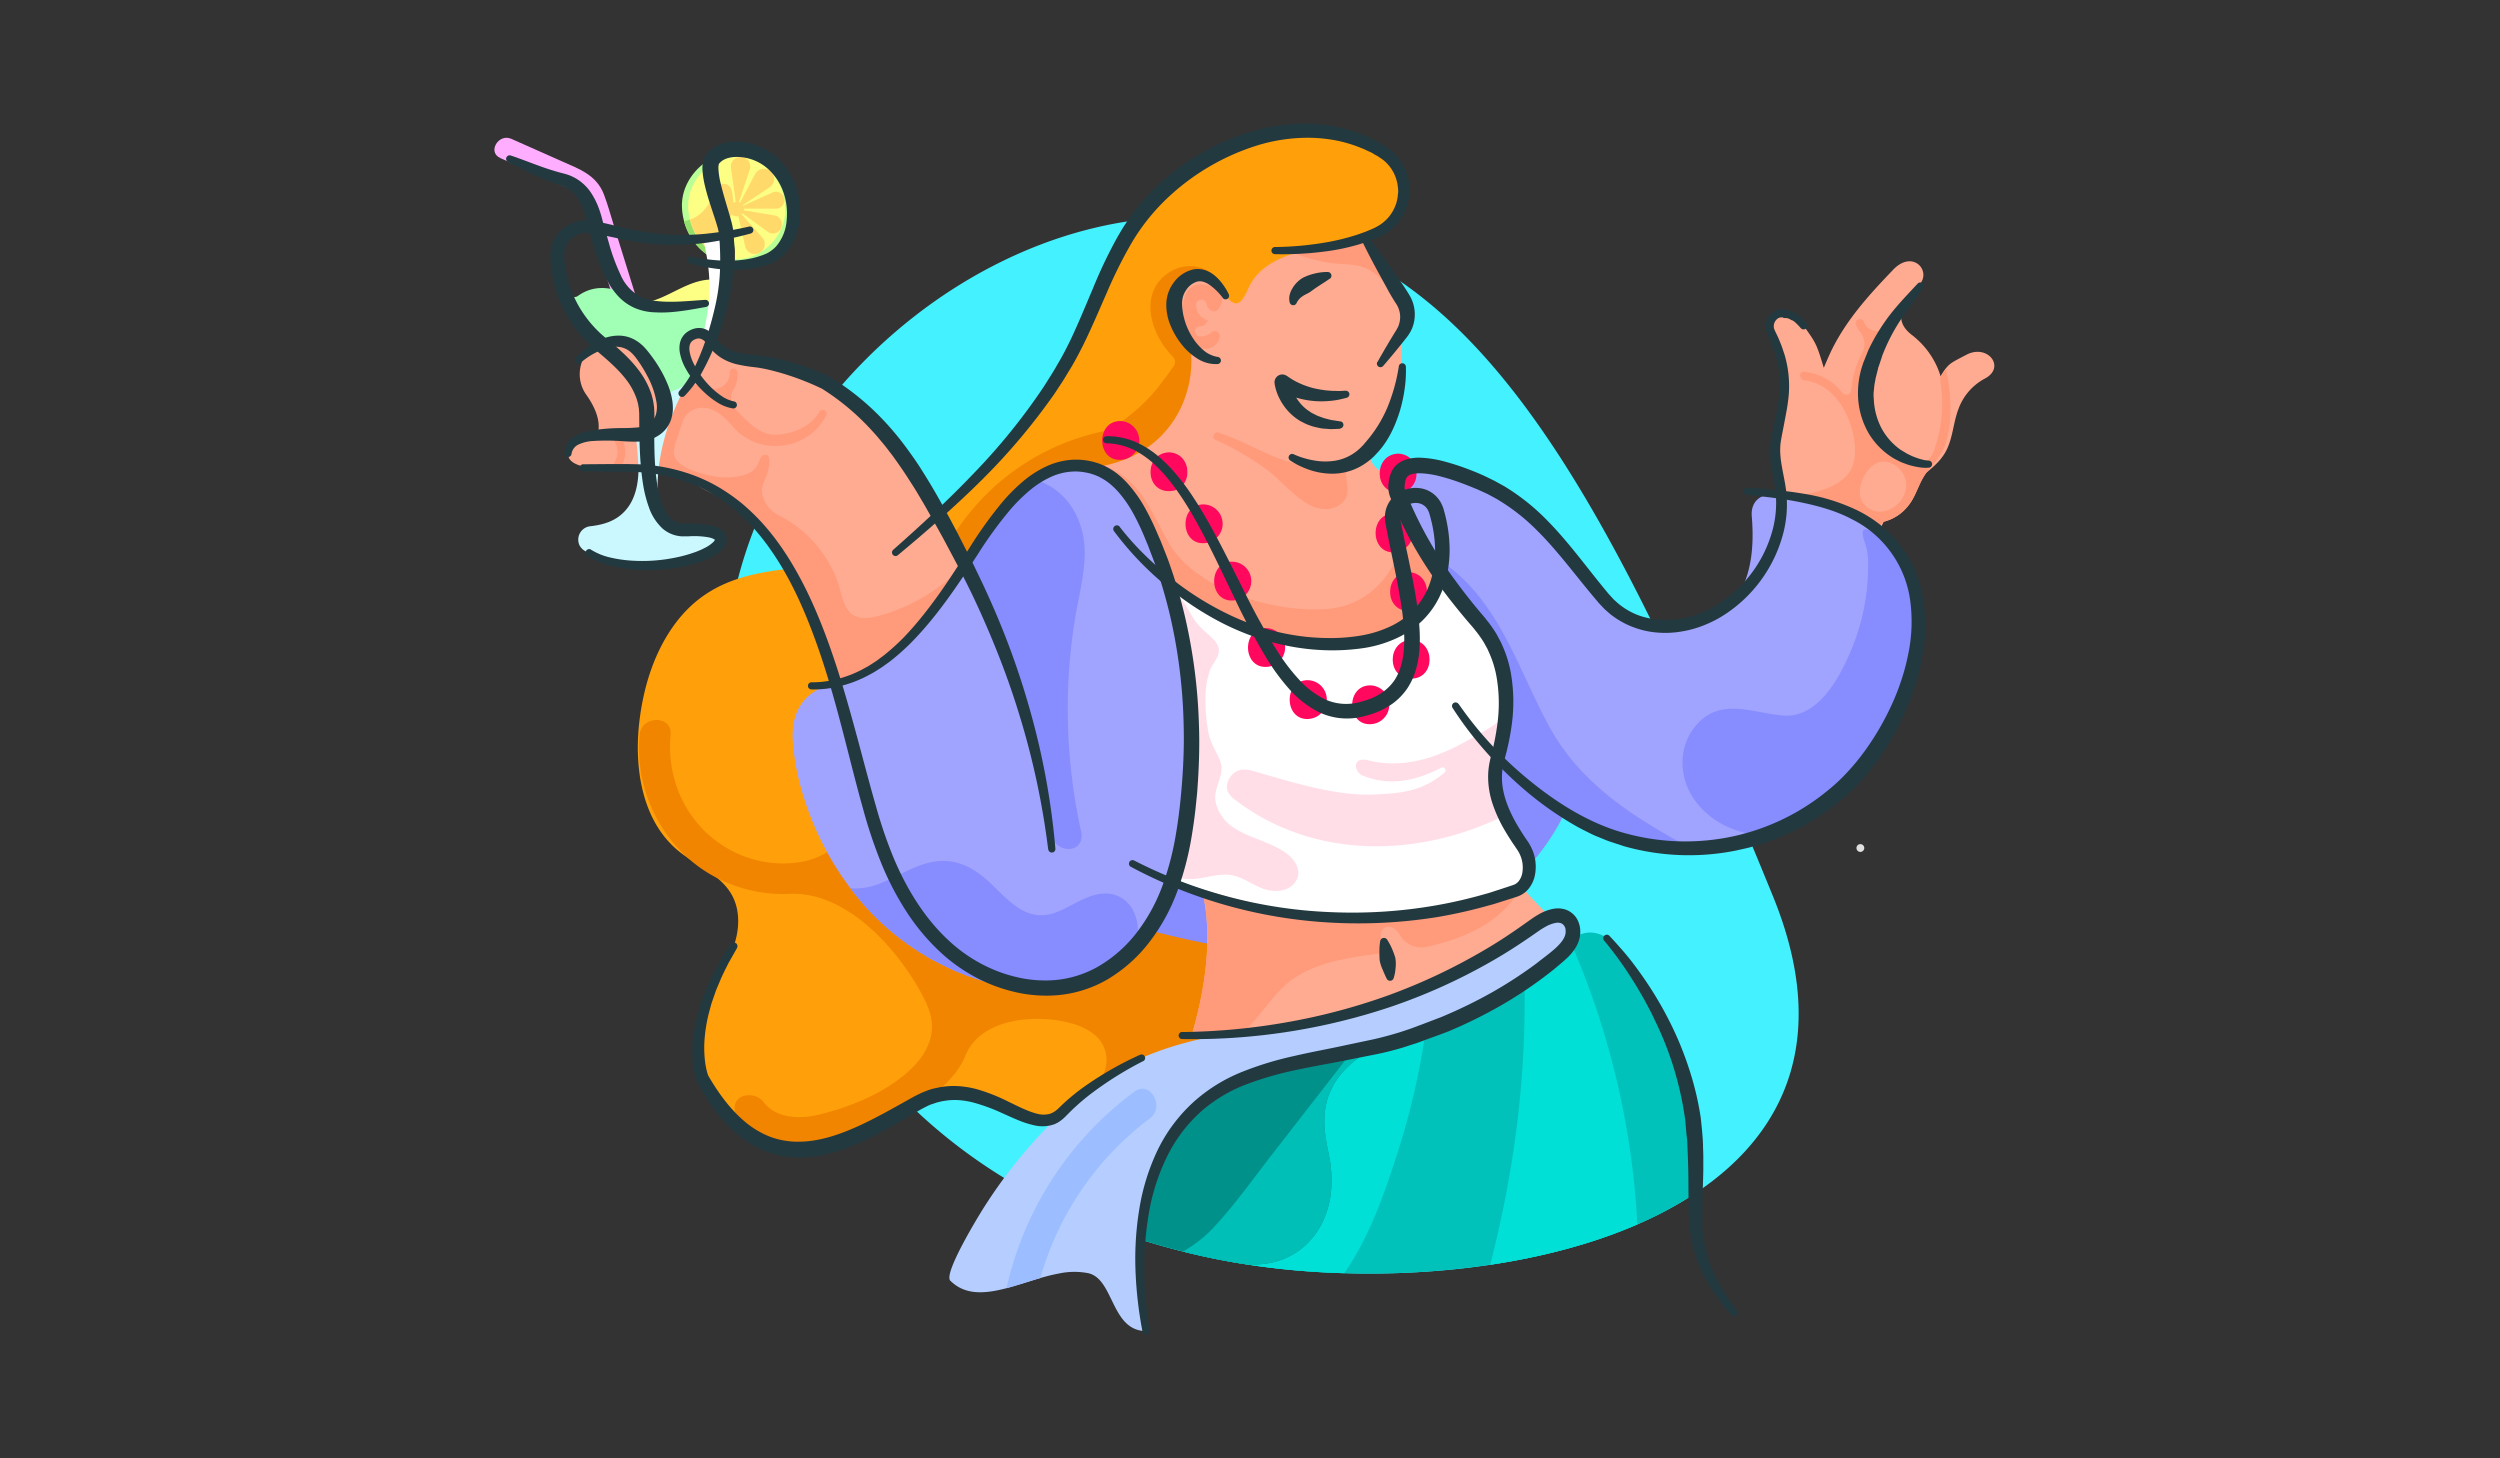 <svg id="Layer_1" data-name="Layer 1" xmlns="http://www.w3.org/2000/svg" viewBox="0 0 960 560"><rect x="0" y="0" width="960" height="560" fill="#333333" stroke="none"/><defs><style>.cls-1{fill:#ffadfe;}.cls-2{fill:#ffab91;}.cls-3{fill:#ff9a7a;}.cls-4{fill:#233940;}.cls-5{fill:#baff95;}.cls-6{fill:#fcff84;}.cls-7{fill:#93e06a;}.cls-8{fill:#ffda6b;}.cls-9{fill:#43f1ff;}.cls-10{fill:#ffa00a;}.cls-11{fill:#f28500;}.cls-12{fill:#878cff;}.cls-13{fill:#b5ceff;}.cls-14{fill:#fff;}.cls-15{fill:#cbf8ff;}.cls-16{fill:#a0ffb5;}.cls-17{fill:#ffdee8;}.cls-18{fill:#e0e0e0;}.cls-19{fill:#a0a4ff;}.cls-20{fill:#ff085e;}.cls-21{fill:#00c2ba;}.cls-22{fill:#00e0d7;}.cls-23{fill:#00918b;}.cls-24{fill:#00bfb7;}.cls-25{fill:#9cbdff;}</style></defs><title>woman, people, person, drink, dance</title><path class="cls-1" d="M192,60.66,213,70c2.78,1.24,6.8,2.37,9,4.59,1.87,1.87,2.4,4.64,3.16,7.07l13.8,44c1.63,5.2,9.84,3,8.2-2.26L236,87.55c-1.34-4.27-2.48-8.68-4.08-12.86-2.87-7.53-9.47-9.78-16.18-12.76l-19.37-8.61c-5-2.2-9.29,5.12-4.29,7.34Z"/><path class="cls-2" d="M762.21,145.36a21.58,21.58,0,0,0-10.27,12c-1.75,4.7-2,9.8-4,14.44-1.76,4.17-4.89,7-8.17,9.66,0,0,0,0,0,0-3,3.92-3.92,8.94-7,12.73a17.25,17.25,0,0,1-9.42,6.17c-.58,1.15-1.12,2.33-1.61,3.54a44.73,44.73,0,0,0-3.3,15.7c-6.49,11.71-11.8,24.14-13.81,37.4,5.9,2,5.11,12.33-2.3,12.55-8.66.26-18.37-.16-25.3-6.06-7.63-6.5-2.89-16.28-1.08-25.54,2.17-11.2,5.9-21.78,7-33.23.07-.78.13-1.54.17-2.3a42.06,42.06,0,0,0,.85-12.45c-.6-7-1.9-13.8-2-20.88,2.45-14.1,6.79-23.81-1.9-41.6a5.47,5.47,0,0,1,.6-5.37,4.52,4.52,0,0,1,.51-.57,4.71,4.71,0,0,1,.47-.4l.33-.21.18-.11.27-.15a6.74,6.74,0,0,1,2.83-.57h.13a5.65,5.65,0,0,1,2.89,1.07,8.43,8.43,0,0,1,.88.59l.35.25c.1.07.21.17.31.25a13.66,13.66,0,0,1,2.8,2.85c4.68,6.62,4.83,6.57,7.72,16.12,0,0,1.65-4,3-6.8,5.86-11.86,14.29-21.12,23.66-30.89,7-7.3,13.72-.59,10.94,4.5-1.37,2.51-2.63,2.63-6,8-3.13,5-2.33,9,2.07,12.46a32,32,0,0,1,9.77,12.2,28.14,28.14,0,0,1,1.39,3.79s0-.07.08-.13c.39-.6.73-1.13,1-1.6l.37-.53c.18-.26.36-.49.53-.71h0c1.73-2.22,3.11-2.75,7.94-5.3C763.3,131.93,770.35,141.05,762.21,145.36Z"/><path class="cls-3" d="M747.88,144.72a1.36,1.36,0,0,0-.16-.48c-.16-.91-.32-1.79-.48-2.7-.58.72-1.17,1.64-1.95,2.84-.53.88,0,2.89.08,3.81q.34,2.93.45,5.87A54.63,54.63,0,0,1,743,172c-2,6.41-5.06,5.77-9.25,4.88a34.49,34.49,0,0,1-4.61-2.15,26.46,26.46,0,0,1-4.27-3.18,26,26,0,0,1-5.92-8.22,27.84,27.84,0,0,1-2.34-12.44c.25-7.19,2-14.61,6.58-20.39.68-.85,1.39-2.05.93-2.91a.83.83,0,0,0-.2-.3,2,2,0,0,0-2.61-.21,5.17,5.17,0,0,1-5.5-3.38c-.67-2-3.81-1.12-3.13.87a8.39,8.39,0,0,0,1.57,2.77,7.23,7.23,0,0,1,.84,8.08,0,0,0,0,1,0,0,37.83,37.83,0,0,0-4.22,14.45,1.9,1.9,0,0,1-3.36,1l0,0a23.5,23.5,0,0,0-3.85-3.81,21.58,21.58,0,0,0-10.88-4.3c-2.06-.22-2,3,0,3.25,11.75,1.29,18.48,14,19.46,24.79.39,4.3,0,9.24-4.3,13-4.62,4.13-13.63,6.27-18.1,6.11a98,98,0,0,1,16.36,5.57,75.24,75.24,0,0,1,15.6,8.36c.49-1.21.35-3.27,1.61-3.54a17.32,17.32,0,0,0,9.42-6.17c3.09-3.79,4-8.81,7-12.73,2.68-3.5,6-6.72,7.29-11C749.59,162.21,749.35,153.1,747.88,144.72Zm-24.18,51.54a7.85,7.85,0,0,1-8.68-3.78c-2.28-4.25.42-10.46,3.75-13.43,4.6-4.11,11.3-.56,12.88,4.86S729,195.14,723.69,196.26Z"/><path class="cls-4" d="M740.62,179.58a13.41,13.41,0,0,1-3.48-.12,24.23,24.23,0,0,1-3.33-.7l-.82-.21-.8-.28-1.6-.58c-1.06-.4-2.06-1-3.08-1.49a28,28,0,0,1-9.82-9.61,30.68,30.68,0,0,1-4.14-13.21,33.93,33.93,0,0,1,1.8-13.6l-.14.91a3.62,3.62,0,0,1,.17-1l0-.09.07-.18.14-.35.29-.71.57-1.42.57-1.42.29-.71.15-.35.07-.18a4.43,4.43,0,0,1,.44-.78l-.34.59a66.37,66.37,0,0,1,3.83-7,76,76,0,0,1,4.52-6.52c3.27-4.16,6.86-7.85,10.33-11.59a1.37,1.37,0,0,1,2.14,1.72c-2.95,4.25-6.14,8.27-8.82,12.47a71.23,71.23,0,0,0-3.74,6.44,68.33,68.33,0,0,0-3,6.73l-.34.59a1.77,1.77,0,0,0,.28-.45l-.05.17-.11.34-.22.67L722,139l-.45,1.33-.22.67-.11.33-.06.17,0,.08a2.51,2.51,0,0,0,.13-.84l-.14.91-.73,2.87-.18.72-.12.71-.27,1.41c-.16.94-.21,1.9-.32,2.86s-.1,1.91,0,2.87a26.64,26.64,0,0,0,2.78,11,24.16,24.16,0,0,0,7.51,8.62c.84.5,1.65,1,2.52,1.51l1.33.65.67.33.7.26a21.16,21.16,0,0,0,2.8.93,11.47,11.47,0,0,0,2.83.48h0a1.37,1.37,0,0,1,0,2.73Z"/><path class="cls-5" d="M283.7,101.56a10.71,10.71,0,0,1-1.59-.16q.09-1.16.12-2.32V99q0-1.16,0-2.32a1.24,1.24,0,0,0,0-.19c0-1.06-.09-2.11-.2-3.16,0-.17,0-.33-.06-.5-.11-1-.26-2-.46-3-.09-.46-.18-.92-.29-1.37a2,2,0,0,0-.52-1,1.56,1.56,0,0,0-1.14-.93,2.21,2.21,0,0,0-2.69,2.13c0,2,0,4,0,6l-.76,3.44-.42,1.9a21.38,21.38,0,0,1-8.15-5.87,23.37,23.37,0,0,1-4.88-9.32,23.62,23.62,0,0,1-.78-5.07C261.33,68,272.28,58,283.7,58c12.24,0,21.3,10,21.83,21.79S295.12,101.56,283.7,101.56Z"/><path class="cls-6" d="M282.89,99.56c-.23,0-.45,0-.67,0,0-.94,0-1.88,0-2.83a1.24,1.24,0,0,0,0-.19c0-1-.09-2.11-.2-3.16,0-.17,0-.33-.06-.5-.11-1-.26-2-.46-3-.09-.46-.18-.92-.29-1.37a2,2,0,0,0-.52-1,1.56,1.56,0,0,0-1.14-.93,2.21,2.21,0,0,0-2.69,2.13c0,2,0,4,0,6l-.76,3.44a18.24,18.24,0,0,1-6.47-4.71,21.43,21.43,0,0,1-4.72-9.1,23.54,23.54,0,0,1-.65-4.55c-.37-8.72,5.81-16.38,13.41-18.88a16.66,16.66,0,0,1,5.23-.86c10.45,0,18.19,9,18.64,19.74S292.64,99.56,282.89,99.56Z"/><path class="cls-7" d="M276.09,98.18l-.42,1.9a21.38,21.38,0,0,1-8.15-5.87,23.37,23.37,0,0,1-4.88-9.32,10.8,10.8,0,0,0,2.26-.52,21.43,21.43,0,0,0,4.72,9.1A18.24,18.24,0,0,0,276.09,98.18Z"/><path class="cls-8" d="M281.55,77.55a16,16,0,0,1-1.12,5.94,17.71,17.71,0,0,0-.88,3.1,2.21,2.21,0,0,0-2.69,2.13c0,2,0,4,0,6l-.76,3.44a18.24,18.24,0,0,1-6.47-4.71,21.43,21.43,0,0,1-4.72-9.1C270,82.65,273.15,77.58,275,72.6a3.11,3.11,0,0,1,5.91.3A17.9,17.9,0,0,1,281.55,77.55Z"/><path class="cls-9" d="M651.06,458.17c-48.28,32.08-130.67,37.29-189.18,24.22a277.29,277.29,0,0,1-31-8.79c-77.66-27-125.23-85.11-147.47-169.71-30-114,72.42-220.5,171-220.5s150.74,74.92,226.5,261C702.82,398.28,685.73,435.15,651.06,458.17Z"/><circle class="cls-8" cx="282.89" cy="80.31" r="2.78"/><path class="cls-8" d="M282.89,80.14l9.84,11.08a3.76,3.76,0,0,1-.87,5.72l-.11.07a3.76,3.76,0,0,1-5.61-2.4Z"/><path class="cls-8" d="M282.89,80.31,294.79,89a3.44,3.44,0,0,0,5.2-1.43l0-.11a3.45,3.45,0,0,0-2.6-4.74Z"/><path class="cls-8" d="M282.89,80.31l12.64-8.38a3.88,3.88,0,0,0,.94-5.61l-.08-.1a3.88,3.88,0,0,0-6.46.66Z"/><path class="cls-8" d="M282.89,80.14l13.76-6.24a3.21,3.21,0,0,1,4.46,2.21l0,.1A3.22,3.22,0,0,1,298,80.14Z"/><path class="cls-8" d="M282.89,80.14l-2.2-15.71a3.65,3.65,0,0,1,4-4.14h.12a3.66,3.66,0,0,1,3.12,4.79Z"/><path class="cls-10" d="M515.47,93.21c-5.65,2-11.3,4-15.9,7.79-4.1,3.36-7.06,7.86-10.31,12-11,14.07-26.79,27.27-26.38,45.1.27,11.6,7.59,21.64,13.87,31.41a218.24,218.24,0,0,1,33.53,135.6c-2.46,28.41-11.15,57.3-30.49,78.26s-55.39,36.58-82.07,26.5c-7.79-2.94-16.58-8.35-24.83-9.46-21.93-3-33.15,15.28-54.7,20.33a41.47,41.47,0,0,1-47.84-56.1c3.08-7.52,8.69-13.58,11.41-21.33,2.24-6.39,2.55-13.78-.76-19.7-4.37-7.83-13.68-11.22-20.59-16.94-13.86-11.49-17-31.71-14.89-49.6,1.6-13.49,5.76-26.94,13.91-37.81,13.79-18.39,33.31-20.13,54.55-21.85,21.44-1.74,39.69-11.24,55-26.16a239.34,239.34,0,0,0,43.28-57.37C427,106.49,438.39,74,465.72,59.06c11.73-6.43,25.31-8.83,38.69-9.14,8.13-.19,16.6.44,23.67,4.45s12.33,12.18,10.69,20.15-9.36,13.28-17,16.35C519.73,91.7,517.6,92.46,515.47,93.21Z"/><path class="cls-11" d="M469,308.6a4.67,4.67,0,0,0-6-2.85q-3.63-14-7.26-28c-2.75-10.63-5.31-21.17-4.33-32.24.94-10.69,4.5-21,7.19-31.36a199.65,199.65,0,0,0,5.56-32,186.8,186.8,0,0,0,.21-31.81c-.53-6.78-.29-17.54-6.47-22.13.41.32-.14,1.68-1.22,3.57a5,5,0,0,0-1.22-1.9c-3.6-3.6-6.19-8.85-3.69-13.85,2.31-4.61,11-5.57,9,1.27-1.82,6.19,7.83,8.83,9.64,2.66,3.84-13.08-10.73-22.54-21.7-15.2-11.55,7.72-7.05,23.48,1.65,32.19l0,0a3,3,0,0,1,.25,3.81c-2.74,3.82-5.35,7.22-6,8.05-5.33,6.74-11.79,11.9-18.85,16.47a6.79,6.79,0,0,0-1,.11,89.91,89.91,0,0,0-59.53,41.61c-3.6,5.93,4.61,11.88,9.46,7.11-6.1,12.81-10.68,26.35-17.07,39-9.33,18.53-20.7,37.15-26.85,57.06l0,.14a29.52,29.52,0,0,1-24.42,20.88,42.32,42.32,0,0,1-24-3.82c-17.26-8.32-26.59-26.32-24.83-45.19.71-7.63-11.2-7.58-11.91,0-2.13,22.71,10.08,45.44,30.72,55.47a55.55,55.55,0,0,0,26.9,5.59c21.83-.92,41.14,20.85,50.64,38.31,2,3.75,3.85,7.78,4,12,.23,5.94-2.8,11.64-7,15.9-9.27,9.52-23.39,15.34-36.06,18.49-7.14,1.78-16.7,1.81-21.58-4.76-3.08-4.14-11.76-3.56-11.09,3,1.39,13.81,18.32,16.73,28.76,13.85,26.82-7.39,51.42-16.76,59.4-33.63l.07-.16c5.52-15.43,27.37-17,40.78-13.32a25.08,25.08,0,0,1,8.47,3.88A12.6,12.6,0,0,1,418,418.3c.47.28,4.73,2.49,5,2.2-3.21,4.32,2.08,10,6.72,8.75,21.73-6.09,38-23.73,45.53-44.64C484.14,359.71,479.2,332.26,469,308.6Z"/><path class="cls-12" d="M594.31,323.42c-15,21.84-40,36-65.87,40.66-33.74,6.15-67.9-1.18-100.34-10.46a5.52,5.52,0,0,1-4.19-5.55,6.31,6.31,0,0,1-1.6-2.33c-5.84-14.62-1-31.08,8.5-43,10.1-12.56,25.6-19.4,40.74-23.73,32.71-9.36,67.82-12.56,101.73-10.88,13.56.67,29.53,2.31,32.19,18.59C607.56,299.49,601.38,313.16,594.31,323.42Z"/><path class="cls-2" d="M595.29,352.1c-50,35.36-95.35,43.72-119.48,45.43a114.78,114.78,0,0,1-18.25.11c10.25-34.58,5-54.36,2.18-61.46a21.22,21.22,0,0,0-1.43-3s-79.1-148.67-39.16-153.57,43.4-45.1,34-56.62,3.62-18,8.1-17.21c8.8,1.48,11.92,19.56,18,5.21,3.13-7.41,10.19-11.35,17.66-13.67,6.81-2.12,13.95-2.89,18.74-3.72,5.49-1,7.49-2.44,8.18-3.59a2,2,0,0,0,.3-1.49c.07.21.22.62.42,1.18.68,1.85,2.05,5.39,3.94,9.29,2.15,4.42,5,9.32,8.21,12.75,7.44,7.89,1.73,16.23,1.73,16.23s-.13,15.92-1.73,24.43-11.21,20.81-11.21,20.81c.91,10,13.06,10.63,13.06,10.63l14.42,36.43s5.62,44.91,6,71.58c.21,13.07,8.94,27.81,17.78,39.44,2.58,3.38,5.16,6.5,7.54,9.23C590.44,347.55,595.29,352.1,595.29,352.1Z"/><path class="cls-13" d="M602.07,362.56a166.65,166.65,0,0,1-43.6,30.83c-16.15,7.84-33,12.26-50.56,15.66-30.51,5.91-53.68,12.29-65.35,43.43-6.69,17.83-4.29,41.07-2.35,58.66-13.66,0-12.33-20-22.33-22.24a28.27,28.27,0,0,0-11.32.14,72.7,72.7,0,0,0-7.07,1.73c-2,.57-4,1.21-6,1.83-2.37.74-4.73,1.46-7,2.07-8.24,2.16-15.88,2.8-21.57-2.89-2.66-2.66,10.34-24,12.1-26.84a192.65,192.65,0,0,1,36.87-43.28c20.45-17.7,44.29-23.42,70.51-26.54a259.74,259.74,0,0,0,45.58-9.4c22.68-7,44.21-20.33,64.14-32.75C600.47,349,607.62,357.13,602.07,362.56Z"/><path class="cls-3" d="M547.63,197.95c-5.58-6.16-9-5-8.55-.16,1.33,16.14-9.81,34.25-28.88,36-20.21,1.82-51.1-7-61.68-25.8-6.43-11.43-10.47-23.47-23.6-28.73-7.11-2.85-10.2,8.66-3.17,11.48a14.7,14.7,0,0,1,4.43,2.84,5.06,5.06,0,0,0-1.68,5.93A72.14,72.14,0,0,0,450,234.74c13.41,10,29.37,13.84,45.91,14s35.35-.69,48.34-12.33C555.33,226.52,558,209.36,547.63,197.95Z"/><path class="cls-2" d="M320.87,262.44a14.42,14.42,0,0,0,2.09-.28C325.09,268.74,320.87,262.44,320.87,262.44Z"/><path class="cls-2" d="M371,216.72c-.4.72-.79,1.43-1.2,2.13-20.06,35.41-40.42,42.07-46.86,43.31-1.4-4.29-5.5-14.06-15.22-34.62-7.87-16.63-18.06-27.51-28.28-34.62-21.81-15.15-43.8-13.12-43.8-13.12s-17.78,1.34-17.49-5.63,11.21-7,11.21-7c1.74-5.22-1-11.05-4.24-15.61-5-7-2.22-17.19,5.81-20.33a10.13,10.13,0,0,1,7.82,0C249.65,135.7,253,147,253,147l8.77-.08c-7.18-1.36-1.87-13,3.11-17.6a3.8,3.8,0,0,1,2.43-.79,7.87,7.87,0,0,1,5.67,2.17c2.52,2.35,7.38,6.47,11.36,7.27,4.67.94,14.11,2.23,21.19,4.44C346.28,155.12,371,216.72,371,216.72Z"/><path class="cls-3" d="M584.68,339.7l-.41.78c-7.38,13.64-21.77,19.83-36.3,23.08a9.53,9.53,0,0,1-10.26-4.25l0-.06c-3.87-6.61-10.23-2.51-6.35,4.12v0a1.87,1.87,0,0,1-1.41,2.75c-2.44.33-5.23.69-7.2,1-10.86,1.67-22.29,4.27-30.37,12.25-5.77,5.7-10.07,13.15-16.54,18.14a114.78,114.78,0,0,1-18.25.11c10.25-34.58,5-54.36,2.18-61.46a75.39,75.39,0,0,1,28.69-9.35c13.63-1.64,27.35-.39,41,.67l43,3.33a6.06,6.06,0,0,1,3.25,1.19,4.62,4.62,0,0,1,1.09-.77C581,329,587.57,334.08,584.68,339.7Z"/><path class="cls-3" d="M366.53,220.43a69.41,69.41,0,0,1-26.7,15.36c-3.78,1.14-9.14,2.7-12.65.08s-4.09-8.42-5.48-12.35a46.13,46.13,0,0,0-22.91-25.78,11.46,11.46,0,0,1-6.17-8.75c-.32-2.53,1.22-4.69,2-7.08.43-1.38,1.55-5.69.17-6.95a1.84,1.84,0,0,0-2.49.53c-.91,1.34-1.14,2.94-2.19,4.22-1.72,2.09-4.12,2.73-6.66,3.22a27.9,27.9,0,0,1-11.38-.46c-4.49-1-15.15-3.88-13.08-10.54a1.48,1.48,0,0,0,.06-.67c.93-3.08,2.06-6.12,3-9.11a7.85,7.85,0,0,1,5.37-5.26c6-1.57,10.61,3,14.21,7.16,9.71,11.1,28.54,9.16,35.62-4.46a1.5,1.5,0,0,0-2.59-1.51c-3.4,5.89-10,8.54-16.52,8.86-6.22.3-10.93-4.82-15.71-9.8a6.15,6.15,0,0,1-.83-7.38,12.26,12.26,0,0,0,1.64-6.77c-.09-1.92-3.09-1.93-3,0v.11a6.08,6.08,0,0,1-8.26,5.8l-.51-.18c-3.9-1.31-15.85-1.33-16.68-6.35a4.41,4.41,0,0,0-2.53,2.16c2.55,3.76,4.29,7.86,3.27,12.54a10.87,10.87,0,0,1-7.31,8.39,58.57,58.57,0,0,0-2.07,8.27c-1,5.69,5.39,8.91,9.09,6.83L265.74,184a1.21,1.21,0,0,0,.34,1,19.76,19.76,0,0,0,4.63,3.08c2.25,1.26,4.66,2,6.86,3.38a67.92,67.92,0,0,1,9.61,7.63,80.92,80.92,0,0,1,8.13,8.57,96.1,96.1,0,0,1,12.43,19.88c9.72,20.56,11.73,30.61,13.13,34.9,6.44-1.24,28.89-8.18,48.95-43.59A5.87,5.87,0,0,0,366.53,220.43Z"/><path class="cls-14" d="M450.8,336.63c0,2.07,16.55,6.54,18.08,7a186.32,186.32,0,0,0,50.85,7.68c18.09.32,37.28-1.16,54.8-5.9,11.22-3,15.77-12.41,9.84-22.62-9.49-16.34-11.15-21.34-9.19-31.71s10.21-41.7-16.23-63.55l-6-7.31s1.78,28.05-41.67,27.14c-42.53-.89-62.24-26.49-62.67-24Z"/><path class="cls-15" d="M279.48,111.91a5.09,5.09,0,0,0-3.72.06c-10.47,3.86-22.13,6.13-33.29,4.48a26,26,0,0,1-3-.61A29.63,29.63,0,0,1,236,114.7c-5.36,1.58-10.75,3.11-16,5-.24.09-.46.19-.7.29a82.09,82.09,0,0,0,4.84,7c.47.63,1,1.25,1.44,1.87.61.78,4.37,3.67,5,4.48a9.17,9.17,0,0,1,8.12-2.21c10,1.78,13,8.43,15.33,17.86.17.7.32,1.37.44,2,2.07,11-3,15.2-10.71,16.6.86-.16,1.45,11.77,1.43,12.87-.1,5.15-1.12,10.65-4.38,14.79-3.59,4.57-8.52,6.18-14.07,6.82a5.17,5.17,0,0,0-4.15,7.44,5.43,5.43,0,0,0,3.54,2.65c8.46,2.25,12.31,5.16,21.06,4.94,4.57-.12,14.06-2.45,18.56-3.24,3.08-.54,8.07-.68,9.48-4.07,2.14-5.15-4-7.5-7.93-7.8-1.27-.1-2.56-.14-3.83-.21-5.2-.29-10-1-10.64-7.68-1.69-16.55,3.16-32.53,11.11-47.08-.65,0-1.32,0-2,0-7.89.3-8.83-10-1.46-11.91,1-.26,2-.48,3-.66a7.52,7.52,0,0,1-.19-2.59c.89-5.59,7.52-2.52,10.47-.24A81.35,81.35,0,0,0,278,118.66C278.51,116.42,279,114.17,279.48,111.91Z"/><path class="cls-3" d="M517.69,178.65c-2.51,4.9,2.5,10.55-2.67,14.78-3.37,2.76-8.11,2.5-11.81.62-6.37-3.25-11.26-9.65-17-13.88a106.73,106.73,0,0,0-19.5-11.29c-1.57-.71-.44-3.24,1.15-2.74,15.19,4.79,26.47,15.59,46.89,12.62.09-.23.56-.07.67-.29C516.31,176.76,518.56,176.94,517.69,178.65Z"/><path class="cls-6" d="M278.73,112.33c-.84.47-2.2,1.24-3,1.75-9.39,5.77-14.44,3.91-20.94,3.54a21.7,21.7,0,0,1-6.49-1.5c8.39-1.73,15.44-8.29,24.11-8.75a8.37,8.37,0,0,1,3.27.38C277.73,108.49,278.56,110.22,278.73,112.33Z"/><path class="cls-16" d="M278.24,115.46c-.95,5.52-3.76,16.83-4.43,16.55a1.56,1.56,0,0,0-.37-.1,1.27,1.27,0,0,0-.21-.26c-2.53-2.63-7.63-5.48-9.63-.59a9.42,9.42,0,0,0,.28,7.47,13.38,13.38,0,0,0,3.87,4.06,27.09,27.09,0,0,1-4.52,4.5H264a20.73,20.73,0,0,1-9.48,4c-.12-.65-.27-1.32-.44-2-2.32-9.43-5.37-16.08-15.33-17.86a9.17,9.17,0,0,0-8.12,2.21c-.67-.81-4.43-3.7-5-4.48-.49-.62-1-1.24-1.44-1.87-.7-.92-1.39-1.85-2-2.8-.25-.34-.48-.68-.71-1l-.23-.33c-.27-.4-.54-.8-.8-1.21s-.59-.92-.88-1.38l-.84-1.41-.08-.13c-.24-.43-.48-.86-.71-1.29l-.19-.36a.08.08,0,0,1,0,0,3.22,3.22,0,0,0-.45-.87.12.12,0,0,0-.09,0c-.41-1-.8-1.71-1.15-2.55.63.84,5.05.47,5.69,0,4.62-3.4,9.79-3.91,15.21-2.23,3.9,1.21,7.54,3.32,11.39,4.78h0s0,0,0,0c.68.25,1.36.48,2.06.67l.31.1-.3-.1.3.09a18.8,18.8,0,0,0,4.12.71c6.5.37,11.55,2.23,20.94-3.54a11.67,11.67,0,0,1,2.84-1.43A12.49,12.49,0,0,1,278.24,115.46Z"/><path class="cls-14" d="M278.73,90.35c.23,14.28-.48,27.17-6.16,39.85a6.6,6.6,0,0,0-2.55-1.91c4.13-17,2.13-26.75,0-36.68Z"/><path class="cls-16" d="M248.29,116.14c.67.26,1.34.48,2,.68-.7-.19-1.38-.42-2.06-.67h0Z"/><path class="cls-16" d="M250.63,116.92l-.31-.1h0Z"/><path class="cls-16" d="M217.66,117.05q-.24-.43-.45-.87A3.22,3.22,0,0,1,217.66,117.05Z"/><path class="cls-16" d="M248.29,116.14a6.57,6.57,0,0,1,2,.68c-.7-.19-1.38-.42-2.06-.67h0Z"/><path class="cls-16" d="M250.63,116.92l-.31-.1h0Z"/><path class="cls-17" d="M575,292.06a61.09,61.09,0,0,0,2.35-9.32,5.52,5.52,0,0,0-.61-7.34c1.33,1.41-16.17,10.57-17.63,11.3-10.34,5.21-21.66,8.14-33.27,5.39a6.87,6.87,0,0,0-3.38-.27c-3.15.87-1.59,5,.62,5.91,10.22,4.33,20.73,2.16,30.2-2.88l0,0a1.18,1.18,0,0,1,1.26,2l-.29.24c-7.85,6.21-14.43,7.54-26.82,8-14.35.57-30.26-4.44-44.23-8.46-3.18-.92-6.39-2-9.2.11-2.31,1.73-3.81,5.27-2.19,7.89a10.77,10.77,0,0,0,2.79,2.74c30.19,22.92,70.44,21.93,103.15,5.79-3.31-4.86-4.3-10.65-3.33-19.35C574.78,293.62,574.92,292.4,575,292.06Z"/><path class="cls-18" d="M577.81,313.15h0C579.21,315.21,580.1,312,577.81,313.15Z"/><path class="cls-16" d="M218.58,118.75c-.24-.43-.48-.79-.71-1.22a3.42,3.42,0,0,1-.19-.43l.19.36C218.1,117.89,218.34,118.32,218.58,118.75Z"/><path class="cls-16" d="M278.59,115.5a13.74,13.74,0,0,0,.14-3.17l.75-.42C279.29,112.79,279,114.1,278.59,115.5Z"/><path class="cls-17" d="M497.1,339.08c-3.07,3.8-8.77,3.55-12.84,1.88-4.7-1.92-8.34-5.07-13.68-5.11-4.61,0-9.06,1.75-13.69,1.71-5.7,0-10.41-2.55-12.47-8.06-2.63-7.07-1.7-16-.56-23.22A71.14,71.14,0,0,1,446.95,294c-11.17-3-12-17.28-12.14-27.66-.08-7.58.41-15.79,2.52-23.13.2-.7.44-1.4.71-2.08-.11.28.32.54,1.09.76a8.43,8.43,0,0,0,10.53-9.56,14.55,14.55,0,0,1-.2-2.17c0-1-.95-2.18.12-3.16.36-.33,2.59-1.51,2.59-.06s2.49,4.3,3.18,5.52c1.15,2,2.3,4.1,3.63,6,1.92,2.81,4.83,4.77,7.13,7.23a6.65,6.65,0,0,1,1.89,3.44c.47,3.14-2.38,5.51-3.36,8.25a33.15,33.15,0,0,0-1.76,11.13A66.5,66.5,0,0,0,464,281.08c.67,3.6,2.57,6.85,4.14,10.12,3.07,6.39-2.74,11-1.24,17.17A16,16,0,0,0,474,318c6.15,3.9,13.68,5.28,19.66,9.45C497.4,330.05,500.49,334.89,497.1,339.08Z"/><path class="cls-19" d="M457.56,296.47c-2.56,32.88-11,53.06-21.11,65.37-20.26,24.62-47.24,17.63-47.24,17.63a99.17,99.17,0,0,1-62.63-38.37c-14.75-19.45-21.31-41.76-22.15-56.77-.66-11.84,5-19.58,16.44-21.89,21.85-4.44,35.33-25,54.47-53,26-38.08,43.81-29.83,43.81-29.83S464.64,205.76,457.56,296.47Z"/><path class="cls-19" d="M677.95,321.14h0a52.34,52.34,0,0,1-8,2.06,93.38,93.38,0,0,1-21.35,2.27c-29.49-.28-53.53-11.08-73.41-34.33,0,0,12.09-33.26-10.17-55.68a115.82,115.82,0,0,1-16.34-20.83c-9.11-14.83-12-26.88-12-26.88a20.64,20.64,0,0,1,2.79-6.85c3.68-5.83,26.78,3.61,31.21,5.56,12.57,5.54,23.22,14.48,31.7,25.22,8.34,10.57,15.46,26.53,29.7,30,10.51,2.53,26.78-2,33.2-10,7.38-9.17,8.38-21.79,7.4-33.35a.17.17,0,0,0,0-.07c-.48-5.68,3.47-8.92,9.14-8.37A76.08,76.08,0,0,1,716,202c11.15,7.49,19.9,18.71,21.84,33.53C742.54,271.66,708.67,310.14,677.95,321.14Z"/><path class="cls-12" d="M410.17,264.12a210.71,210.71,0,0,1,3-28.58c1.34-7.58,3.29-15.2,3.37-22.94.13-13-6.95-25-19.2-28.41-11,7.55-19.71,21.59-26.71,32.54l-.2.32a71,71,0,0,1,4.47,7.73c9.8,19.29,18.42,40.29,23.61,61.72,2.58,10.66,1.51,25.08,5.41,35,2.63,6.67,13,6,11.19-2.38A218.74,218.74,0,0,1,410.17,264.12Z"/><path class="cls-12" d="M677.94,321.14c-10.51-1-20.25-4.63-26.89-13.51-6.44-8.61-6.92-20.85.32-29.2,9.4-10.84,21.74-4.54,33.55-3.66,13.67,1,22-15.5,26.37-26.21A83.16,83.16,0,0,0,717.35,217a24.13,24.13,0,0,0-1.1-8.23c-4.58-12.63,8.24-.22,11.45,3.67a45.5,45.5,0,0,1,10.11,23C742.54,271.67,708.67,310.14,677.94,321.14Z"/><path class="cls-20" d="M429.88,163.19c-7,0-7,11.91,0,11.91C437.88,175.1,437.88,163.19,429.88,163.19Z"/><path class="cls-20" d="M429.88,161.69c-9.15.36-8.71,15.41.51,14.89a7.45,7.45,0,0,0-.51-14.89c-1.93-.06-1.93,2.94,0,3,5.5.18,6.1,8.39.51,8.89-5.38.48-5.76-8.69-.51-8.89C431.8,164.62,431.81,161.62,429.88,161.69Z"/><path class="cls-20" d="M448.88,175.19c-7.66,0-7.67,11.91,0,11.91S456.55,175.19,448.88,175.19Z"/><path class="cls-20" d="M448.88,173.69c-9.41.33-9.47,14.91,0,14.91s9.42-14.58,0-14.91c-1.93-.07-1.93,2.93,0,3,5.56.19,5.6,8.91,0,8.91s-5.56-8.71,0-8.91C450.8,176.62,450.81,173.62,448.88,173.69Z"/><path class="cls-20" d="M461.88,195.19c-7,0-7,11.91,0,11.91C469.88,207.1,469.88,195.19,461.88,195.19Z"/><path class="cls-20" d="M461.88,193.69c-9.15.36-8.71,15.41.51,14.89a7.45,7.45,0,0,0-.51-14.89c-1.93-.06-1.93,2.94,0,3,5.5.18,6.1,8.39.51,8.89-5.38.48-5.76-8.69-.51-8.89C463.8,196.62,463.81,193.62,461.88,193.69Z"/><path class="cls-20" d="M472.88,217.19c-7,0-7,11.91,0,11.91C480.88,229.1,480.88,217.19,472.88,217.19Z"/><path class="cls-20" d="M472.88,215.69c-9.15.36-8.71,15.41.51,14.89a7.45,7.45,0,0,0-.51-14.89c-1.93-.06-1.93,2.94,0,3,5.5.18,6.1,8.39.51,8.89-5.38.48-5.76-8.69-.51-8.89C474.8,218.62,474.81,215.62,472.88,215.69Z"/><path class="cls-20" d="M485.88,242.69c-7,0-7,11.91,0,11.91C493.88,254.6,493.88,242.69,485.88,242.69Z"/><path class="cls-20" d="M485.88,241.19c-9.15.36-8.71,15.41.51,14.89a7.45,7.45,0,0,0-.51-14.89c-1.93-.06-1.93,2.94,0,3,5.5.18,6.1,8.39.51,8.89-5.38.48-5.76-8.69-.51-8.89C487.8,244.12,487.81,241.12,485.88,241.19Z"/><path class="cls-20" d="M501.88,262.69c-7,0-7,11.91,0,11.91C509.88,274.6,509.88,262.69,501.88,262.69Z"/><path class="cls-20" d="M501.88,261.19c-9.15.36-8.71,15.41.51,14.89a7.45,7.45,0,0,0-.51-14.89c-1.93-.06-1.93,2.94,0,3,5.5.18,6.1,8.39.51,8.89-5.38.48-5.76-8.69-.51-8.89C503.8,264.12,503.81,261.12,501.88,261.19Z"/><path class="cls-20" d="M525.88,264.69c-7,0-7,11.91,0,11.91C533.88,276.6,533.88,264.69,525.88,264.69Z"/><path class="cls-20" d="M525.88,263.19c-9.15.36-8.71,15.41.51,14.89a7.45,7.45,0,0,0-.51-14.89c-1.93-.06-1.93,2.94,0,3,5.5.18,6.1,8.39.51,8.89-5.38.48-5.76-8.69-.51-8.89C527.8,266.12,527.81,263.12,525.88,263.19Z"/><path class="cls-20" d="M541.88,247.19c-7.66,0-7.67,11.91,0,11.91S549.55,247.19,541.88,247.19Z"/><path class="cls-20" d="M541.88,245.69c-9.41.33-9.47,14.91,0,14.91s9.42-14.58,0-14.91c-1.93-.07-1.93,2.93,0,3,5.56.19,5.6,8.91,0,8.91s-5.56-8.71,0-8.91C543.8,248.62,543.81,245.62,541.88,245.69Z"/><path class="cls-20" d="M540.88,221.19c-7.66,0-7.67,11.91,0,11.91S548.55,221.19,540.88,221.19Z"/><path class="cls-20" d="M540.88,219.69c-9.41.33-9.47,14.91,0,14.91s9.42-14.58,0-14.91c-1.93-.07-1.93,2.93,0,3,5.56.19,5.6,8.91,0,8.91s-5.56-8.71,0-8.91C542.8,222.62,542.81,219.62,540.88,219.69Z"/><path class="cls-20" d="M534.88,198.69c-7,0-7,11.91,0,11.91C542.88,210.6,542.88,198.69,534.88,198.69Z"/><path class="cls-20" d="M534.88,197.19c-9.15.36-8.71,15.41.51,14.89a7.45,7.45,0,0,0-.51-14.89c-1.93-.06-1.93,2.94,0,3,5.5.18,6.1,8.39.51,8.89-5.38.48-5.76-8.69-.51-8.89C536.8,200.12,536.81,197.12,534.88,197.19Z"/><path class="cls-20" d="M536.88,175.69c-7.66,0-7.67,11.91,0,11.91S544.55,175.69,536.88,175.69Z"/><path class="cls-20" d="M536.88,174.19c-9.41.33-9.47,14.91,0,14.91s9.42-14.58,0-14.91c-1.93-.07-1.93,2.93,0,3,5.56.19,5.6,8.91,0,8.91s-5.56-8.71,0-8.91C538.8,177.12,538.81,174.12,536.88,174.19Z"/><path class="cls-12" d="M436.61,361.08c0,.26-.11.51-.16.76-20.26,24.62-47.24,17.63-47.24,17.63a99.17,99.17,0,0,1-62.63-38.37,24.12,24.12,0,0,0,9.68-1.25c6.43-2.17,12.12-6.07,18.62-8.07,10.75-3.31,18.69.72,26.28,8.14,7.37,7.21,14.16,14.76,25.26,10.09,7.14-3,15.1-9.57,23.22-5.76C435.85,347.17,437.82,354.8,436.61,361.08Z"/><path class="cls-21" d="M651.06,458.17a144.07,144.07,0,0,1-22.32,12c-17,7.4-36.38,12.49-56.5,15.5a318.24,318.24,0,0,1-56.06,3.23,302.35,302.35,0,0,1-39-3.6q-7.89-1.25-15.33-2.91-3.87-.87-7.65-1.81-8.25-2.07-16.1-4.57c1.37-19.24,7.44-38.65,22.42-51.66h0C478,414,486,411.2,512.25,405.17l.13,0c2.32-.53,4.66-1.4,7.19-1.8a151.81,151.81,0,0,0,23.3-5.58c.26-.08.53-.17.79-.27q5.68-1.87,11.17-4.24l.14-.06a131,131,0,0,0,33.31-20.58c4.69-4,10-7.2,14.64-11.24l.37-.31C625.73,341.44,657.57,423.64,651.06,458.17Z"/><path class="cls-12" d="M648.59,325.37c-29.49-.28-53.53-11-73.41-34.28,0,0,12.09-33.23-10.17-55.65a115.76,115.76,0,0,1-16.34-20.82,5,5,0,0,1,4.61.76c22.27,15,29.27,40.73,41.39,63.16S627,313.6,648.59,325.37Z"/><path class="cls-22" d="M572.24,485.67c9.27-36.22,13.85-71.32,13.16-108.83,6.25-4.05,12-10.7,17.53-15.47a311.48,311.48,0,0,1,25.82,108.8C611.72,477.57,592.36,482.66,572.24,485.67Z"/><path class="cls-22" d="M547.5,395.37a279.47,279.47,0,0,1-10.9,47.42c-5,15.69-10.87,32.48-20.42,46.11a291.16,291.16,0,0,1-54.3-6.51q-3.87-.87-7.65-1.81a49,49,0,0,0,13-10.55c7.74-8.45,14.43-18,21.46-27l30.84-39.68C528.32,401,537.7,399.33,547.5,395.37Z"/><path class="cls-3" d="M465.21,127.61a7,7,0,0,1-4.64,1.62,2,2,0,0,1-1.69-2.27,2.07,2.07,0,0,1,2.27-1.69c1.1,0,2.26-1.22,2.69-2.27h0a6,6,0,0,1-4.5-5.67,2,2,0,0,1,4-.49,3.36,3.36,0,0,0,2.31,2.62,5.34,5.34,0,0,0,1,.13h0c2.22-1.18,3.58-4.69,1.93-6.92a8.86,8.86,0,0,0-8.21-3.44,6.34,6.34,0,0,0-5.25,4.2,15.36,15.36,0,0,0-.66,7.56c.55,3.8,1.94,9.27,5.18,11.67a2,2,0,0,1,.66.83c.15,0,.29.11.44.15,4.14,1.16,7.1-1.36,7.65-4.32A1.94,1.94,0,0,0,465.21,127.61Z"/><path class="cls-23" d="M539.8,396.9a86.82,86.82,0,0,0-11.12,4.91c-26.22,14-20,32.81-18.13,43,4.5,25.11-11.16,43.16-33.34,40.49q-7.89-1.25-15.33-2.91-3.87-.87-7.65-1.81-8.25-2.07-16.1-4.57c1.37-19.24,7.44-38.66,22.43-51.67C478,414,486,411.2,512.25,405.17l.13,0q3.48-.8,7.19-1.8C525.94,401.63,532.77,399.48,539.8,396.9Z"/><path class="cls-3" d="M238.16,167.43c-1.12-1.55-3.72-.06-2.59,1.51a7.57,7.57,0,0,1,0,9.21c-1.19,1.5.92,3.63,2.12,2.12A10.57,10.57,0,0,0,238.16,167.43Z"/><path class="cls-3" d="M523.54,90.32a5,5,0,0,1-1.17,1l-.62-.17a4.71,4.71,0,0,0-5.42,2.25l-.72.13c-4.79.83-11.93,1.6-18.74,3.72A68.3,68.3,0,0,0,511,101c5.51.73,10.74,0,15.68,3.15,3.77,2.37,6.1,6.13,9.54,8.79C531.4,105.73,526.54,98.51,523.54,90.32Z"/><path class="cls-24" d="M510.55,444.81c4.5,25.11-11.16,43.16-33.34,40.49l-3.58-.59-.81-.14-2.53-.46-1.56-.3-3.11-.62-3.74-.8q-3.87-.87-7.65-1.81a49,49,0,0,0,13-10.55c7.74-8.45,14.43-18,21.46-27l30.84-39.68c3.87-1,7.87-2,12-3C502,414.53,508.66,434.27,510.55,444.81Z"/><path class="cls-4" d="M402.52,326.31a300.67,300.67,0,0,0-10.42-49.61q-3.62-12.15-8.24-24t-10-23.24c-1.79-3.82-3.76-7.58-5.63-11.37l-5.95-11.2q-3.07-5.58-6.21-11.08c-1-1.84-2.12-3.64-3.18-5.46s-2.17-3.6-3.32-5.35c-2.24-3.55-4.61-7-7.06-10.34-1.29-1.63-2.5-3.33-3.86-4.89l-2-2.39-2.08-2.3a92.57,92.57,0,0,0-18.95-15.83l.24.13a100.57,100.57,0,0,0-21.2-7.53c-.91-.2-1.82-.37-2.72-.53s-1.79-.27-2.78-.38a55.66,55.66,0,0,1-6-1,20.59,20.59,0,0,1-6-2.39,19.14,19.14,0,0,1-4.84-4.35c-.33-.4-.58-.74-.87-1.12l-.42-.55c-.12-.15-.26-.29-.38-.42a3.8,3.8,0,0,0-1.56-1,2.76,2.76,0,0,0-1.67,0,4.71,4.71,0,0,0-1.71.92,3.22,3.22,0,0,0-.86,1.53,6.15,6.15,0,0,0-.07,2.2,16.19,16.19,0,0,0,1.61,4.9,34.38,34.38,0,0,0,6.45,8.88,28.25,28.25,0,0,0,4.21,3.5,13.11,13.11,0,0,0,4.72,2.09h.07a1.37,1.37,0,0,1-.47,2.7,15.8,15.8,0,0,1-5.92-2.3,31.24,31.24,0,0,1-4.83-3.71,37.37,37.37,0,0,1-7.46-9.53,19.76,19.76,0,0,1-2.12-6,9.91,9.91,0,0,1,.06-3.56,7.13,7.13,0,0,1,1.86-3.48,8.55,8.55,0,0,1,3.27-1.94,6.82,6.82,0,0,1,4-.12,7.91,7.91,0,0,1,3.31,2c.21.21.41.41.61.63l.48.58c.31.38.65.8.94,1.15a14.82,14.82,0,0,0,3.82,3.27,16.15,16.15,0,0,0,4.77,1.73,51.55,51.55,0,0,0,5.48.75c.93.08,2,.2,3,.33s2,.31,3,.49a94.8,94.8,0,0,1,11.51,3,99.52,99.52,0,0,1,11.08,4.34l.21.11,0,0a98.29,98.29,0,0,1,20.44,16.41,113.86,113.86,0,0,1,8.46,10c2.58,3.5,5.1,7,7.35,10.72,4.62,7.31,8.69,14.85,12.68,22.39l5.84,11.45c1.83,3.87,3.75,7.68,5.51,11.6,3.58,7.8,6.87,15.73,9.8,23.79s5.52,16.24,7.76,24.51a283.92,283.92,0,0,1,9,50.52,1.37,1.37,0,0,1-2.72.28Z"/><path class="cls-4" d="M227,211.11a24.22,24.22,0,0,0,7.45,3,49.37,49.37,0,0,0,8.21,1.18,63.23,63.23,0,0,0,16.58-1.15,52.29,52.29,0,0,0,7.94-2.21,28.94,28.94,0,0,0,3.65-1.63,12.67,12.67,0,0,0,3-2.08,2.84,2.84,0,0,0,.69-.94s0-.05,0-.07,0,0,0,0,0,.13,0,.1a2.59,2.59,0,0,0-.79-.49,9.13,9.13,0,0,0-1.61-.48,32.1,32.1,0,0,0-7.92-.38c-.61,0-1.56,0-2.4,0a14,14,0,0,1-2.63-.44,12.4,12.4,0,0,1-4.72-2.53,20,20,0,0,1-5.28-8.23,47.4,47.4,0,0,1-2.23-8.8c-.48-2.94-.78-5.86-1-8.78-.41-5.83-.44-11.62-.48-17.33,0-.35,0-.74,0-1l-.06-.93-.06-.93-.16-.91a11.34,11.34,0,0,0-.39-1.81,13.76,13.76,0,0,0-.56-1.78,25.7,25.7,0,0,0-3.74-6.67c-3.2-4.2-7.4-7.76-11.78-11.46a48.09,48.09,0,0,1-11.48-14,49.12,49.12,0,0,1-5.53-17.23,38.72,38.72,0,0,1-.34-4.62,15.55,15.55,0,0,1,.78-5.08A12.56,12.56,0,0,1,215,88.83a14.65,14.65,0,0,1,9.23-4.22,12.72,12.72,0,0,1,2.62.07c.84.11,1.49.26,2.25.38,2.9.56,5.71,1.26,8.48,1.92a111.31,111.31,0,0,0,16.58,2.93,94.4,94.4,0,0,0,16.79-.14A137.4,137.4,0,0,0,287.65,87h0a1.37,1.37,0,0,1,.65,2.66,140.43,140.43,0,0,1-17,3.55,92,92,0,0,1-17.47.69,115.49,115.49,0,0,1-17.27-2.53c-2.81-.59-5.58-1.19-8.31-1.64-.66-.09-1.41-.23-2-.28a7.93,7.93,0,0,0-1.66,0,9.41,9.41,0,0,0-3.27.95,8.13,8.13,0,0,0-4.3,4.67c-.63,2-.41,4.61,0,7.31a43.51,43.51,0,0,0,5.22,15.16,44.46,44.46,0,0,0,10.32,12.21c4.38,3.62,9,7.48,12.73,12.45a31.7,31.7,0,0,1,4.54,8.28,17.63,17.63,0,0,1,.7,2.32,16.45,16.45,0,0,1,.47,2.39l.18,1.21.06,1.22.05,1.22c0,.4,0,.73,0,1.1-.06,5.73-.12,11.38.17,17,.15,2.79.39,5.57.79,8.29A42.34,42.34,0,0,0,254.1,193a15.08,15.08,0,0,0,3.7,6.19,7.33,7.33,0,0,0,2.75,1.54,9.1,9.1,0,0,0,1.59.32c.58,0,1.06,0,1.88,0a36.36,36.36,0,0,1,9.16.73,13.54,13.54,0,0,1,2.47.84,6.49,6.49,0,0,1,2.6,2.06,4.31,4.31,0,0,1,.77,2.07,5.39,5.39,0,0,1,0,1.11,8.06,8.06,0,0,1-.27,1,7.08,7.08,0,0,1-1.79,2.52,16.85,16.85,0,0,1-4.08,2.75,33.21,33.21,0,0,1-4.23,1.75A56.31,56.31,0,0,1,260,218a65.88,65.88,0,0,1-17.59.59,52.53,52.53,0,0,1-8.7-1.59,26.84,26.84,0,0,1-8.28-3.68,1.37,1.37,0,0,1,1.53-2.27Z"/><path class="cls-4" d="M265.59,98.6c7.74,1.5,15.76,2.21,23.21.56a31.06,31.06,0,0,0,5.33-1.71,10,10,0,0,0,2.18-1.32,7.45,7.45,0,0,0,1-.82,8.71,8.71,0,0,0,.89-.91,17.25,17.25,0,0,0,3.87-9.71,25.35,25.35,0,0,0-1.2-10.76A21.66,21.66,0,0,0,295.07,65a18,18,0,0,0-9.25-4.49c-3.43-.59-7-.17-9,1.62a7.07,7.07,0,0,0-.72.71s0,0-.08.23a6.7,6.7,0,0,0-.13,2,30.3,30.3,0,0,0,.85,5.38c.89,3.73,2.06,7.53,3.21,11.41.29,1,.57,2,.84,3a32,32,0,0,1,.72,3.26c0,.29.09.7.11,1l0,.77.09,1.54c0,1,.09,2.06.11,3.09a94.75,94.75,0,0,1-.52,12.37A82,82,0,0,1,279,119a115.4,115.4,0,0,1-3.77,11.68,91.85,91.85,0,0,1-5.07,11.2A43,43,0,0,1,262.91,152a1.37,1.37,0,0,1-2-1.9l0,0a40.17,40.17,0,0,0,6.16-9.76,96.71,96.71,0,0,0,4.33-11c1.24-3.75,2.27-7.57,3.15-11.41a77.21,77.21,0,0,0,1.79-11.55,95.39,95.39,0,0,0,.08-11.72c0-1-.12-2-.19-2.93l-.13-1.47-.07-.73c0-.24,0-.33-.08-.54-.14-.77-.4-1.69-.67-2.61s-.58-1.86-.88-2.8c-1.23-3.79-2.59-7.63-3.58-11.72a35.87,35.87,0,0,1-1.07-6.51,12.08,12.08,0,0,1,.41-4,6.69,6.69,0,0,1,1.29-2.42,13.09,13.09,0,0,1,1.43-1.39,13.72,13.72,0,0,1,7-3,20.91,20.91,0,0,1,7,.26,23.64,23.64,0,0,1,12,6.2,27,27,0,0,1,7,11.28,29.49,29.49,0,0,1,1.08,13,21.85,21.85,0,0,1-5.47,12.1,12.83,12.83,0,0,1-1.26,1.19,11.32,11.32,0,0,1-1.38,1.06,14.21,14.21,0,0,1-3,1.67,34.94,34.94,0,0,1-6.21,1.74,47.41,47.41,0,0,1-12.51.38,72.68,72.68,0,0,1-12.1-2.19,1.37,1.37,0,0,1,.6-2.67Z"/><path class="cls-4" d="M223.88,178.28l10.61-.08,5.31,0c1.76,0,3.59.05,5.38.08a69.66,69.66,0,0,1,21.22,4.25,64,64,0,0,1,9.83,4.7,72,72,0,0,1,8.9,6.29,83.78,83.78,0,0,1,7.81,7.57,93.61,93.61,0,0,1,6.73,8.49c8.28,11.85,14.11,25.09,18.89,38.5s8.5,27.18,12.16,40.85c1.83,6.84,3.63,13.66,5.58,20.42A177.78,177.78,0,0,0,343,329.08c5.32,12.76,12.75,24.77,23.08,33.67a58.47,58.47,0,0,0,17.3,10.33,57.76,57.76,0,0,0,9.69,2.69,48.22,48.22,0,0,0,9.95.7,40.43,40.43,0,0,0,18.82-5.4,51.09,51.09,0,0,0,14.87-13.23,67.53,67.53,0,0,0,9.69-17.78,109.06,109.06,0,0,0,5.19-20c1.16-6.84,1.9-13.81,2.4-20.77s.73-14,.53-20.93a204.59,204.59,0,0,0-5.11-41.49,195.56,195.56,0,0,0-5.83-20.08c-.56-1.65-1.22-3.26-1.83-4.9l-.93-2.44-1-2.41a95.29,95.29,0,0,0-4.38-9.38,47.13,47.13,0,0,0-5.64-8.34,30.47,30.47,0,0,0-3.48-3.45,22.56,22.56,0,0,0-4-2.62,7.79,7.79,0,0,0-1.07-.5c-.36-.15-.72-.31-1.09-.45-.76-.21-1.47-.51-2.28-.66a22.38,22.38,0,0,0-4.76-.59,22.76,22.76,0,0,0-9.37,2,35.56,35.56,0,0,0-8.41,5.33,63.81,63.81,0,0,0-7.29,7.21A154,154,0,0,0,375.7,212.5C368,224.37,360.12,236.34,350,246.66a86.67,86.67,0,0,1-8.09,7.2c-.71.56-1.47,1.07-2.2,1.6l-1.11.79-1.15.73c-.77.48-1.54,1-2.32,1.43l-2.41,1.29a46.2,46.2,0,0,1-10.24,3.81,40.41,40.41,0,0,1-10.86,1.23,1.37,1.37,0,0,1,0-2.74,37.54,37.54,0,0,0,10.15-1.31,43.19,43.19,0,0,0,9.54-3.73l2.25-1.25c.73-.45,1.45-.93,2.17-1.39l1.08-.71,1-.77c.69-.52,1.4-1,2.06-1.56a83.32,83.32,0,0,0,7.64-7c9.56-10.12,17.28-22,24.79-33.93a157.9,157.9,0,0,1,12.53-17.46,68,68,0,0,1,7.7-7.78A39.91,39.91,0,0,1,402,179a27.31,27.31,0,0,1,11.2-2.5,27,27,0,0,1,5.76.64c.94.17,1.89.52,2.83.78.46.17.91.36,1.37.55a11,11,0,0,1,1.34.61,27.29,27.29,0,0,1,4.9,3.13,35.27,35.27,0,0,1,4.1,4,52,52,0,0,1,6.34,9.13,99.94,99.94,0,0,1,4.71,9.78l1.08,2.47,1,2.5c.64,1.67,1.34,3.33,1.94,5a192.19,192.19,0,0,1,6.2,20.6,210.18,210.18,0,0,1,5.62,42.58c.27,7.16.08,14.34-.36,21.49-.13,1.79-.22,3.58-.39,5.36l-.55,5.35q-.59,5.34-1.49,10.67a115,115,0,0,1-5.49,21.05,73.55,73.55,0,0,1-10.56,19.34,57.06,57.06,0,0,1-16.65,14.78,46.21,46.21,0,0,1-21.6,6,54,54,0,0,1-11.18-.87,63.45,63.45,0,0,1-10.71-3.06,64.1,64.1,0,0,1-18.88-11.46,81.61,81.61,0,0,1-14.29-16.6,112.17,112.17,0,0,1-10-19.26,183,183,0,0,1-6.81-20.4c-1.93-6.85-3.68-13.72-5.43-20.58-3.5-13.7-7-27.35-11.61-40.62s-10.12-26.22-18-37.69a94.56,94.56,0,0,0-6.33-8.22,80.06,80.06,0,0,0-7.31-7.3,68.42,68.42,0,0,0-8.33-6.07,60.57,60.57,0,0,0-9.23-4.58,59.81,59.81,0,0,0-9.89-2.95A71.79,71.79,0,0,0,245,181.28c-1.74,0-3.45-.15-5.22-.15l-5.31,0L223.88,181a1.37,1.37,0,0,1,0-2.73Z"/><path class="cls-4" d="M221.16,137.39a31.33,31.33,0,0,1,4.8-4.22,25.81,25.81,0,0,1,5.71-3.17,16,16,0,0,1,6.86-1.09,12.81,12.81,0,0,1,3.59.81,14,14,0,0,1,3.22,1.78c.48.36.94.76,1.38,1.15s.86.86,1.21,1.26c.72.82,1.39,1.65,2,2.5a50.69,50.69,0,0,1,3.56,5.31,45.06,45.06,0,0,1,2.88,5.81,27.12,27.12,0,0,1,1.82,6.51,19.24,19.24,0,0,1,.17,3.62,14.3,14.3,0,0,1-.79,3.79,11.56,11.56,0,0,1-5.07,6c-.28.16-.55.33-.83.48l-.84.39a14.58,14.58,0,0,1-1.7.64l-.43.14-.52.13a9.22,9.22,0,0,1-1,.18c-.62.09-1.2.13-1.76.15-2.23.1-4.27,0-6.31-.13a83.23,83.23,0,0,0-11.79-.06,14.89,14.89,0,0,0-5.16,1.32,4.72,4.72,0,0,0-2.69,3.56l0,.08a1.37,1.37,0,0,1-2.72-.32,7.72,7.72,0,0,1,1-3.58,8.17,8.17,0,0,1,2.6-2.69,17.52,17.52,0,0,1,6.34-2.36,73.31,73.31,0,0,1,12.47-1c2,0,4-.09,5.84-.27a12.5,12.5,0,0,0,1.26-.18,4,4,0,0,0,.5-.13l.21-.06.29-.12a9.11,9.11,0,0,0,1.12-.5l.52-.27.47-.32a6.22,6.22,0,0,0,2.46-3.19,11,11,0,0,0,.31-4.59,32,32,0,0,0-3.58-10.39,51.8,51.8,0,0,0-2.94-4.95c-.54-.79-1.09-1.57-1.67-2.31a14.69,14.69,0,0,0-1.72-1.85,8.43,8.43,0,0,0-4.26-2,11.75,11.75,0,0,0-5.09.45,28.52,28.52,0,0,0-9.86,5.55l-.07.06a1.37,1.37,0,0,1-1.87-2Z"/><path class="cls-4" d="M271.23,117.84c-4.33.79-8.72,1.61-13.27,2a49.59,49.59,0,0,1-6.92.08,21.22,21.22,0,0,1-7.22-1.62,19.29,19.29,0,0,1-6.21-4.32,25.88,25.88,0,0,1-4.27-6,71,71,0,0,1-5.22-12.75c-.69-2.16-1.28-4.33-1.82-6.49-.27-1.08-.55-2.16-.79-3.24s-.48-2-.77-3c-1.14-3.93-2.91-7.46-5.91-9.57a12.63,12.63,0,0,0-2.42-1.36c-.44-.18-.88-.33-1.35-.5s-1.1-.35-1.64-.54c-2.17-.74-4.26-1.62-6.31-2.54-4.11-1.83-8-3.87-12-5.75a1.37,1.37,0,0,1,1-2.54c4.24,1.43,8.35,3.1,12.46,4.54,2.05.73,4.12,1.36,6.17,1.94.51.15,1,.26,1.54.4s1.2.33,1.8.53a17.54,17.54,0,0,1,3.47,1.65,17.8,17.8,0,0,1,5.48,5.37,29.69,29.69,0,0,1,3.18,6.59c.38,1.11.74,2.27,1,3.33s.58,2.13.88,3.18l1.77,6.28a76.25,76.25,0,0,0,4.4,11.93,17.13,17.13,0,0,0,7.57,8.43,16.49,16.49,0,0,0,5.57,1.64,45.37,45.37,0,0,0,6.33.36c4.29,0,8.67-.45,13.11-.73a1.37,1.37,0,0,1,.33,2.71Z"/><path class="cls-4" d="M430,202.35a103.07,103.07,0,0,0,8.84,10,129.87,129.87,0,0,0,10,9,114.6,114.6,0,0,0,22.52,14.38,92,92,0,0,0,12.36,5,85.84,85.84,0,0,0,12.9,3.13A83.45,83.45,0,0,0,509.77,245a68.81,68.81,0,0,0,13.09-1A43.27,43.27,0,0,0,535,240a33.18,33.18,0,0,0,5.26-3.42,31,31,0,0,0,4.36-4.42,30.61,30.61,0,0,0,3.25-5.28,32.41,32.41,0,0,0,2.08-5.9,40.17,40.17,0,0,0,1-12.65,46.91,46.91,0,0,0-.89-6.38c-.2-1.06-.48-2.1-.74-3.14l-.44-1.55a8.17,8.17,0,0,0-.45-1.16,5.05,5.05,0,0,0-3.23-2.76,6.42,6.42,0,0,0-4.52.5,5.22,5.22,0,0,0-2.79,3.22,5.82,5.82,0,0,0-.17,2.21l.09.6.16.81.33,1.66c.88,4.42,1.84,8.84,2.77,13.3,1.84,8.91,3.73,17.92,4.1,27.39a55.3,55.3,0,0,1-.18,7.18,34.06,34.06,0,0,1-1.38,7.26,26.38,26.38,0,0,1-3.24,6.93,24,24,0,0,1-5.36,5.59,27.94,27.94,0,0,1-6.63,3.62,35,35,0,0,1-3.5,1.14c-.59.16-1.17.33-1.77.47l-1.85.36a25.71,25.71,0,0,1-7.61.07,25.28,25.28,0,0,1-7.27-2.22,37.88,37.88,0,0,1-11.45-9,81.9,81.9,0,0,1-8.34-11.29,255.13,255.13,0,0,1-12.9-24.25c-4-8.19-7.77-16.39-12-24.35s-8.8-15.71-14.6-22.37a54.86,54.86,0,0,0-4.65-4.65,36.15,36.15,0,0,0-5.27-3.79,24.94,24.94,0,0,0-12.23-3.5h0a1.37,1.37,0,0,1,0-2.74A27.88,27.88,0,0,1,438.69,171a39.31,39.31,0,0,1,5.86,4,58.13,58.13,0,0,1,5.1,4.83,85.31,85.31,0,0,1,8.48,11c2.55,3.84,4.86,7.8,7.08,11.8,4.42,8,8.4,16.19,12.49,24.27a251,251,0,0,0,13.07,23.55,77,77,0,0,0,8,10.44,33.39,33.39,0,0,0,9.92,7.6A19.51,19.51,0,0,0,520.33,270l1.48-.31c.5-.12,1-.28,1.51-.42a29.37,29.37,0,0,0,3-1,22.23,22.23,0,0,0,5.24-2.94,18.17,18.17,0,0,0,4-4.23,20.5,20.5,0,0,0,2.41-5.39,30.18,30.18,0,0,0,1.09-6.09,49.22,49.22,0,0,0,.13-6.42,105.5,105.5,0,0,0-1.48-13.13c-.72-4.4-1.59-8.82-2.5-13.25s-1.85-8.88-2.72-13.36l-.32-1.68-.16-.86-.15-1.08a11.78,11.78,0,0,1,.43-4.52,10.85,10.85,0,0,1,2.27-4,11.76,11.76,0,0,1,3.61-2.71,12.21,12.21,0,0,1,8.72-.8,10.79,10.79,0,0,1,4,2.21,11.12,11.12,0,0,1,2.73,3.63,14,14,0,0,1,.76,2l.47,1.72c.28,1.16.57,2.31.78,3.49a52.51,52.51,0,0,1,.91,7.1,45.63,45.63,0,0,1-1.27,14.35,37.8,37.8,0,0,1-2.52,6.88,32.78,32.78,0,0,1-9.17,11.43,38.29,38.29,0,0,1-6.17,3.92,46.84,46.84,0,0,1-13.64,4.3c-18.66,2.79-37.65-1.12-54.14-9.44A117,117,0,0,1,446.65,224a120.23,120.23,0,0,1-18.89-20.05A1.37,1.37,0,0,1,430,202.3Z"/><path class="cls-4" d="M560.09,270.28a142.73,142.73,0,0,0,28.54,30.47c10.87,8.67,23,16,36.29,19.45a87,87,0,0,0,40.75.92,85.89,85.89,0,0,0,36.49-17.82,67.53,67.53,0,0,0,7.41-7,83.82,83.82,0,0,0,6.49-7.91,104,104,0,0,0,10.35-17.76,88.48,88.48,0,0,0,3.75-9.58,79.94,79.94,0,0,0,2.61-9.91,61.06,61.06,0,0,0,.79-20.22,41.05,41.05,0,0,0-22.42-31.53c-6-3.2-12.75-5.06-19.56-6.48s-13.83-2.16-20.85-2.92h0a1.37,1.37,0,0,1,.25-2.73c7.05.53,14.15,1.07,21.23,2.27A74.62,74.62,0,0,1,713,195.87a49,49,0,0,1,9.33,5.9,43.12,43.12,0,0,1,4.08,3.78c.63.68,1.3,1.33,1.89,2l1.71,2.2a44,44,0,0,1,5.53,9.68,50,50,0,0,1,3,10.72,64.86,64.86,0,0,1-.37,22,85.36,85.36,0,0,1-2.6,10.62A94.34,94.34,0,0,1,731.7,273,102.21,102.21,0,0,1,721,292a89.9,89.9,0,0,1-6.9,8.52A72.86,72.86,0,0,1,706,308a89.38,89.38,0,0,1-18.48,11.69c-1.67.73-3.32,1.52-5,2.2l-5.13,1.89-5.25,1.55c-1.76.48-3.55.82-5.32,1.24a91.43,91.43,0,0,1-43.22-1.63l-5.18-1.7c-1.72-.57-3.39-1.34-5.08-2s-3.29-1.53-4.92-2.33-3.2-1.69-4.76-2.6a126.83,126.83,0,0,1-17.57-12.46,149.12,149.12,0,0,1-15.34-15,136,136,0,0,1-13-17.07,1.37,1.37,0,0,1,2.28-1.51Z"/><path class="cls-4" d="M532.65,360.82a20.91,20.91,0,0,1,1.85,3.42,29.31,29.31,0,0,1,1.3,3.57,13,13,0,0,1,.1,3.84,15.71,15.71,0,0,1-.75,4,1.44,1.44,0,0,1-2.65.18l-.09-.18c-.53-1.05-1-2.18-1.47-3.31a14.75,14.75,0,0,1-1.13-3.46c-.11-1.21-.12-2.44-.12-3.69a24.58,24.58,0,0,1,.3-3.81v0a1.47,1.47,0,0,1,2.66-.58Z"/><path class="cls-4" d="M453.86,396.3a245.28,245.28,0,0,0,40.26-3.75,235.92,235.92,0,0,0,39-10.34,223.63,223.63,0,0,0,36.42-17.13c5.81-3.35,11.39-7.1,16.84-11l2.15-1.51c.75-.52,1.55-1,2.36-1.47a17.92,17.92,0,0,1,5.61-2.12,9.5,9.5,0,0,1,3.5,0,7.85,7.85,0,0,1,3.47,1.53,8,8,0,0,1,2.43,3,9.69,9.69,0,0,1,.9,3.47,10.92,10.92,0,0,1-.28,3.39,12.17,12.17,0,0,1-1.22,3.08,19.59,19.59,0,0,1-3.75,4.61c-1.35,1.28-2.68,2.34-4,3.46s-2.69,2.18-4.08,3.22a157.27,157.27,0,0,1-17.29,11.46,180,180,0,0,1-18.55,9.24l-1.2.51-.3.13-.19.07-.61.23-2.43.92L548,399.07c-1.62.6-3.23,1.26-5,1.8s-3.23,1.08-4.93,1.57c-3.35,1-6.73,1.82-10.07,2.49l-10.06,2c-6.72,1.38-13.4,2.46-20,3.9a127.28,127.28,0,0,0-19.16,5.49,57.64,57.64,0,0,0-16.81,9.82l.12-.11h0l0,0-.1.1a56.55,56.55,0,0,0-13.63,17.56,79.06,79.06,0,0,0-7.07,21.47,121.18,121.18,0,0,0-1.86,22.8,149,149,0,0,0,2,22.92,1.37,1.37,0,0,1-2.7.49,152,152,0,0,1-2.69-23.33,118,118,0,0,1,1.42-23.55,83.13,83.13,0,0,1,7-22.72A61.06,61.06,0,0,1,459,422.56l-.12.11h0l.08-.07,0,0a62.6,62.6,0,0,1,18-11,126.05,126.05,0,0,1,19.87-6.07c6.69-1.57,13.42-2.75,20-4.2l9.91-2.09c3.3-.71,6.5-1.57,9.67-2.52,1.57-.46,3.16-1,4.77-1.55s3-1.12,4.62-1.7l4.66-1.78,2.33-.89.58-.22.15-.06.26-.11.29-.12,1.14-.49a180.55,180.55,0,0,0,17.94-8.86A164.54,164.54,0,0,0,589.93,370c5-4,11.75-8.26,11.26-12.7a3,3,0,0,0-1.1-2.39,2.31,2.31,0,0,0-1.13-.52,4,4,0,0,0-1.57,0,12.65,12.65,0,0,0-3.88,1.46c-.66.37-1.32.76-2,1.2l-2,1.39c-5.64,3.93-11.4,7.7-17.4,11.07a220,220,0,0,1-37.5,16.92A239.56,239.56,0,0,1,453.85,399a1.37,1.37,0,0,1,0-2.73Z"/><path class="cls-4" d="M343,211.11c10.75-9.48,21.26-19.21,31.1-29.54a237.15,237.15,0,0,0,26.75-33.14l2.83-4.49c.95-1.49,1.81-3,2.71-4.56,1.8-3,3.38-6.16,4.92-9.34,3-6.39,5.71-13,8.52-19.64a182.53,182.53,0,0,1,9.46-19.71c.95-1.59,1.85-3.19,2.9-4.73.52-.77,1-1.56,1.54-2.32l1.65-2.25.84-1.12.9-1.08,1.8-2.15c1.24-1.39,2.51-2.75,3.83-4.05A89.42,89.42,0,0,1,460.29,59.4a86,86,0,0,1,20.35-8.89,71.87,71.87,0,0,1,22.1-3A57.62,57.62,0,0,1,524.6,52.3l1.29.56,1.26.63c.83.43,1.69.82,2.49,1.31s1.62.9,2.44,1.45a29.28,29.28,0,0,1,2.43,1.83,19.76,19.76,0,0,1,6.19,10.26,18.54,18.54,0,0,1,.49,3c.11,1,0,2,0,3s-.21,2-.44,3l-.39,1.46c-.07.24-.12.49-.21.72l-.29.7a19.44,19.44,0,0,1-7.43,9.21,8.3,8.3,0,0,1-1.28.76l-1.32.69c-.88.43-1.71.75-2.58,1.1-1.72.69-3.47,1.26-5.23,1.81a82.59,82.59,0,0,1-10.72,2.43A126.33,126.33,0,0,1,489.6,97.6a1.37,1.37,0,0,1,0-2.74h0a123.27,123.27,0,0,0,21.13-2.06,89.08,89.08,0,0,0,10.2-2.6c1.65-.56,3.3-1.14,4.9-1.82.79-.33,1.63-.68,2.35-1.06l1.05-.58a5.83,5.83,0,0,0,1-.63,15.33,15.33,0,0,0,5.69-7.39l.22-.55c.06-.19.09-.38.14-.57l.28-1.15c.17-.77.19-1.57.3-2.35s0-1.58-.09-2.36a14.15,14.15,0,0,0-.43-2.31,15.15,15.15,0,0,0-4.91-7.76c-.58-.52-1.28-.9-1.9-1.36S528,59.46,527.32,59s-1.53-.77-2.3-1.14l-1.16-.55-1.19-.48a51.34,51.34,0,0,0-9.81-2.93,58.64,58.64,0,0,0-10.21-1A66.29,66.29,0,0,0,482.29,56,88.69,88.69,0,0,0,447,77.3a79,79,0,0,0-12.67,16.35,177.14,177.14,0,0,0-9.42,19c-2.88,6.53-5.68,13.19-8.9,19.73-1.63,3.25-3.34,6.51-5.24,9.63-1,1.55-1.86,3.13-2.86,4.65l-3,4.55a241.52,241.52,0,0,1-28,33.19c-10.25,10.18-21.13,19.64-32.17,28.83a1.37,1.37,0,0,1-1.78-2.08Z"/><path class="cls-4" d="M529,138.93q3.42-6.12,7.11-12.06l.23-.37.16-.3a5,5,0,0,0,.31-.61,7.64,7.64,0,0,0,.48-1.27,9.49,9.49,0,0,0,.37-2.64,9,9,0,0,0-1.49-4.94c-1.23-1.89-2.43-3.94-3.55-6l-3.35-6.13c-2.23-4.09-4.4-8.22-6.43-12.44a1.38,1.38,0,0,1,2.33-1.45c2.89,3.68,5.65,7.44,8.35,11.24l4,5.71c1.34,1.92,2.61,3.81,3.83,5.88a14.32,14.32,0,0,1,1.88,8.39,13.94,13.94,0,0,1-1,4.17,12.76,12.76,0,0,1-1,1.91,9.22,9.22,0,0,1-.58.89l-.31.43-.27.34q-4.31,5.5-8.9,10.81a1.37,1.37,0,0,1-2.24-1.57Z"/><path class="cls-4" d="M514.74,164.64c-1.31.07-2.63.14-4,.14l-2-.16a11.15,11.15,0,0,1-2-.26l-2-.44a17.08,17.08,0,0,1-2-.65,11.88,11.88,0,0,1-1.94-.82c-.62-.33-1.28-.62-1.88-1a20.65,20.65,0,0,1-6.18-6,22.28,22.28,0,0,1-2.07-3.81,20.17,20.17,0,0,1-.72-2.06c-.11-.35-.19-.72-.28-1.08,0-.18-.09-.37-.12-.57s-.07-.38-.1-.67a3,3,0,0,1,4.88-2.77l.06,0c.05,0,.27.2.44.31l.55.37c.37.25.79.49,1.18.73a27.42,27.42,0,0,0,2.55,1.31,31.79,31.79,0,0,0,5.54,1.91c.48.12,1,.2,1.46.3a13.22,13.22,0,0,0,1.47.25l1.49.22,1.51.12c1,.12,2,.06,3,.12s2-.08,3.08-.08h.13a1.37,1.37,0,0,1,.34,2.7c-1.07.27-2.14.55-3.24.76a32.19,32.19,0,0,1-3.32.45,32.67,32.67,0,0,1-6.78-.05,33.52,33.52,0,0,1-6.75-1.45,27.83,27.83,0,0,1-3.27-1.29c-.54-.26-1.07-.51-1.6-.83-.26-.15-.53-.3-.79-.48s-.49-.33-.86-.61l4.94-2.72.05.26c0,.11,0,.23.07.35s.1.49.18.75c.13.51.29,1,.46,1.52a17.88,17.88,0,0,0,1.32,2.92,16.61,16.61,0,0,0,4.18,4.86c.43.34.9.62,1.35.94a8.37,8.37,0,0,0,1.45.83c.51.23,1,.55,1.52.74l1.62.6a11.79,11.79,0,0,0,1.68.5l1.72.45,3.57.56.14,0a1.37,1.37,0,0,1-.14,2.71Z"/><path class="cls-4" d="M510.56,107.06c-1.21.86-2.49,1.66-3.69,2.44s-2.36,1.57-3.41,2.36-2.28,1.19-3.22,1.87a6.33,6.33,0,0,0-2.25,2.42l-.12.26a1.4,1.4,0,0,1-2.62-.26,6.17,6.17,0,0,1,0-3,9.08,9.08,0,0,1,1.21-2.71,11.36,11.36,0,0,1,3.83-3.77A21.11,21.11,0,0,1,505,105a19.33,19.33,0,0,1,4.87-.55,1.42,1.42,0,0,1,.8,2.58Z"/><path class="cls-4" d="M469.47,114.29a22.38,22.38,0,0,0-4.84-4.78,8.46,8.46,0,0,0-2.68-1.33,4.41,4.41,0,0,0-2.38,0,7.72,7.72,0,0,0-4.18,3.35,9,9,0,0,0-1.17,2.53,10.66,10.66,0,0,0-.3,2.8,25.43,25.43,0,0,0,3.75,12.34,21.94,21.94,0,0,0,4.26,5.11,11.06,11.06,0,0,0,5.69,2.75h0a1.38,1.38,0,0,1,0,2.74,13.17,13.17,0,0,1-8-2.21,23.37,23.37,0,0,1-6-5.51,29.27,29.27,0,0,1-4.1-7,20.38,20.38,0,0,1-1.66-8.28,14.76,14.76,0,0,1,.8-4.51l.45-1.12c.17-.34.33-.69.52-1a14.62,14.62,0,0,1,1.25-1.9,12.56,12.56,0,0,1,7.75-4.88,9.18,9.18,0,0,1,4.91.65,12.63,12.63,0,0,1,3.66,2.46,19.81,19.81,0,0,1,2.65,3.08,22.58,22.58,0,0,1,2,3.42,1.37,1.37,0,0,1-2.31,1.44Z"/><path class="cls-4" d="M496.82,174.47a32.52,32.52,0,0,0,7.58,2.31,24.66,24.66,0,0,0,7.67.22,18.06,18.06,0,0,0,6.89-2.39,17.87,17.87,0,0,0,2.93-2.16c.47-.39.88-.86,1.32-1.28s.84-1,1.26-1.45a49.68,49.68,0,0,0,8.31-13.31,68.34,68.34,0,0,0,4.35-15.63v-.08a1.37,1.37,0,0,1,2.73.15,48.69,48.69,0,0,1-.51,8.71,56.87,56.87,0,0,1-1.89,8.54c-1.76,5.57-4.31,11.17-8.46,15.66-.53.55-1,1.11-1.58,1.66s-1.16,1.07-1.8,1.54a23.58,23.58,0,0,1-4,2.57,22.33,22.33,0,0,1-9.14,2.35,26.86,26.86,0,0,1-9-1.24A32.87,32.87,0,0,1,499.3,179a26.11,26.11,0,0,1-3.89-2.21,1.37,1.37,0,0,1,1.33-2.38Z"/><path class="cls-4" d="M617.86,359.2a137.73,137.73,0,0,1,22.86,32.27,126.78,126.78,0,0,1,7.69,18.37,114,114,0,0,1,4.69,19.47c.34,3.32.72,6.69.85,10,0,1.65.13,3.3.12,5l0,4.95c-.1,6.58-.51,13.1-.41,19.43a49.15,49.15,0,0,0,3.59,18.24,83.74,83.74,0,0,0,9.74,16.4h0a1.37,1.37,0,0,1-2.15,1.7,80,80,0,0,1-11.27-16.46,51.62,51.62,0,0,1-4.9-19.66c-.43-6.69-.23-13.21-.38-19.66-.07-3.22-.2-6.44-.35-9.64,0-1.62-.27-3.16-.4-4.74l-.41-4.72a125.15,125.15,0,0,0-10.77-36.49l-2.07-4.34c-.72-1.43-1.5-2.84-2.24-4.26s-1.56-2.81-2.37-4.19-1.62-2.78-2.5-4.12a135.91,135.91,0,0,0-11.25-15.63l-.05-.06a1.37,1.37,0,0,1,2-1.83Z"/><path class="cls-4" d="M435.43,330.39a181,181,0,0,0,76.31,19.9,186.33,186.33,0,0,0,39.51-2.6,183,183,0,0,0,19.29-4.46c1.6-.39,3.16-1,4.73-1.47L580,340.2c.38-.13.81-.26,1.15-.39s.53-.21.76-.35a4.67,4.67,0,0,0,1.25-1.06A7.15,7.15,0,0,0,584.6,335a12,12,0,0,0-1.5-7.92c-.28-.51-.84-1.29-1.3-2s-1-1.41-1.43-2.12q-1.41-2.15-2.72-4.4a53.37,53.37,0,0,1-4.39-9.58,32.93,32.93,0,0,1-1.82-10.68,28.52,28.52,0,0,1,.55-5.5l.28-1.37.31-1.21.61-2.39c.74-3.17,1.35-6.37,1.77-9.57a59,59,0,0,0-.42-19.06,39.7,39.7,0,0,0-2.87-8.91l-.47-1.07-.56-1c-.38-.68-.72-1.38-1.14-2a39.2,39.2,0,0,0-2.7-3.8c-.51-.62-.92-1.19-1.5-1.85l-1.66-1.92q-1.64-1.93-3.25-3.9-3.22-3.93-6.26-8A154.53,154.53,0,0,1,534,191.25l.11.26a10.93,10.93,0,0,1-.89-6,16.21,16.21,0,0,1,.51-2.65c.06-.22.13-.43.19-.65s.19-.51.3-.75A7.72,7.72,0,0,1,535,180a9.84,9.84,0,0,1,1.08-1.33,10.43,10.43,0,0,1,1.31-1,8.57,8.57,0,0,1,1.39-.77,9.27,9.27,0,0,1,1.41-.52,17,17,0,0,1,5.28-.62,41.79,41.79,0,0,1,9.34,1.49,90,90,0,0,1,8.63,2.79q2.1.79,4.17,1.65l2,.87,2.07,1,2.07,1,2,1.1,2,1.11,1.93,1.22a82.68,82.68,0,0,1,14.05,11.45c8.49,8.53,15.31,18.15,22.69,27.05l1.38,1.67,1.36,1.48c.23.24.44.5.69.73l.75.66a19.86,19.86,0,0,0,1.52,1.3,27.25,27.25,0,0,0,6.93,3.9A28.24,28.24,0,0,0,637,237.9a31.76,31.76,0,0,0,8.12-.31c10.86-1.7,20.67-8.49,27.39-17.38a48.43,48.43,0,0,0,7.62-14.84,40.19,40.19,0,0,0,1.68-16.47c-.32-2.78-.9-5.6-1.39-8.55a38.24,38.24,0,0,1-.63-9.18c0-.79.17-1.58.29-2.37l.42-2.18.89-4.32c.6-2.86,1.2-5.68,1.6-8.49a39.13,39.13,0,0,0-.92-16.67c-.43-1.34-.79-2.71-1.33-4-.26-.66-.49-1.33-.77-2l-.87-2-.44-1a7,7,0,0,1-.47-1.36,6.68,6.68,0,0,1,3.3-7.3l-.16.09.49-.27-.1,0a4.85,4.85,0,0,1,2-.53,10.41,10.41,0,0,1,1.68.06h-.12a1.48,1.48,0,0,1,.53.1l.24.12.15.11a1.51,1.51,0,0,1,.41.54,1.7,1.7,0,0,1,.07.19l0,.13s0,0,0,0l0-.12a1.34,1.34,0,0,0-.13-.22,1.4,1.4,0,0,0-.25-.27,1.51,1.51,0,0,0-.37-.22,1.43,1.43,0,0,0-.52-.11h.32a7.13,7.13,0,0,1,.71.07,6.74,6.74,0,0,1,1.4.37c.22.09.44.18.65.29s.47.26.54.3l.48.23a3.49,3.49,0,0,1,.41.25l.09.07-.07,0h0a3.24,3.24,0,0,1,.47.29l.28.2.47.41q.46.41.88.84c.57.58,1.1,1.18,1.6,1.79A1.37,1.37,0,0,1,691.5,126c-.47-.55-1-1.08-1.46-1.57q-.38-.37-.78-.72l-.39-.33-.19-.12c-.13-.08.05,0,0,0l-.22-.12-.19-.12,0,0-.08,0c-.07,0-.27-.11-.55-.26l-.46-.25-.39-.17a3.86,3.86,0,0,0-.8-.2l-.42,0h-.25a1.48,1.48,0,0,1-.53-.11,1.54,1.54,0,0,1-.38-.23,1.52,1.52,0,0,1-.26-.29,1.58,1.58,0,0,1-.14-.25,1.92,1.92,0,0,1-.07-.19l0-.13s0,0,0,0a1,1,0,0,0,0,.13,1.29,1.29,0,0,0,.13.22,1.38,1.38,0,0,0,.25.27l.14.1.24.12a1.43,1.43,0,0,0,.52.1h-.12a7.63,7.63,0,0,0-1.21,0,1.91,1.91,0,0,0-.79.21l-.1,0,0,0h0l-.15.09a3.9,3.9,0,0,0-1.05,1,3.64,3.64,0,0,0-.57,2.94,3.92,3.92,0,0,0,.26.7l.47,1,.95,2c.31.68.57,1.39.85,2.08.6,1.38,1,2.84,1.5,4.27a42.48,42.48,0,0,1,1.33,18.05c-.38,3-1,5.89-1.53,8.76l-.83,4.28-.38,2.13c-.09.66-.18,1.31-.21,2-.36,5.38,1.46,11,2.23,17a44.34,44.34,0,0,1-1.6,18.18,53.38,53.38,0,0,1-21.25,28.94,43.74,43.74,0,0,1-8.13,4.36,40.22,40.22,0,0,1-8.92,2.58,36.75,36.75,0,0,1-9.34.47,33.35,33.35,0,0,1-9.23-2,32.49,32.49,0,0,1-8.34-4.55c-.66-.45-1.22-1-1.83-1.52l-.9-.78c-.29-.27-.55-.57-.83-.85l-1.62-1.73-1.42-1.69c-7.6-9-14.47-18.47-22.58-26.45a76.88,76.88,0,0,0-13.17-10.53l-1.78-1.11-1.84-1-1.85-1-1.9-.87-1.91-.87-2-.82c-1.33-.54-2.65-1.06-4-1.56a84.08,84.08,0,0,0-8.05-2.58,36.07,36.07,0,0,0-7.93-1.27,11.11,11.11,0,0,0-3.39.37,3.12,3.12,0,0,0-1.86,1.22,1.88,1.88,0,0,0-.23.45l-.11.26-.12.4a10.22,10.22,0,0,0-.31,1.65,5.15,5.15,0,0,0,.26,2.6,2.16,2.16,0,0,1,.1.22l0,0a150.28,150.28,0,0,0,19.19,34.2q2.93,4,6,7.84,1.55,1.93,3.15,3.83l1.6,1.89c.53.6,1.1,1.38,1.65,2.06a45,45,0,0,1,3.07,4.4c.47.76.86,1.57,1.29,2.35l.63,1.18.54,1.23a45.37,45.37,0,0,1,3.19,10.16,64.55,64.55,0,0,1,.32,20.88c-.48,3.42-1.15,6.8-2,10.13l-.65,2.46-.32,1.22-.22,1.09a23.22,23.22,0,0,0-.48,4.46c-.09,6.05,2.24,12.08,5.38,17.67q1.2,2.1,2.52,4.16c.45.68.88,1.36,1.36,2.05s.91,1.28,1.45,2.23a16.85,16.85,0,0,1,2,11.41,12.06,12.06,0,0,1-2.63,5.66,9.59,9.59,0,0,1-2.59,2.12,13.58,13.58,0,0,1-1.52.68c-.45.16-.82.26-1.23.4l-4.83,1.54c-1.62.5-3.21,1.06-4.86,1.45A187.6,187.6,0,0,1,552,352.14a190.6,190.6,0,0,1-40.45,2.17,183.58,183.58,0,0,1-77.41-21.51,1.37,1.37,0,0,1,1.28-2.41Z"/><path class="cls-4" d="M439,407.46a133.5,133.5,0,0,0-20.27,12.7,82.35,82.35,0,0,0-8.85,7.84c-.35.35-.65.68-1.13,1.11a9.9,9.9,0,0,1-1.38,1.17,8.77,8.77,0,0,1-1.58,1c-.28.14-.56.28-.85.41l-.9.29a13.8,13.8,0,0,1-7.11.09,37.06,37.06,0,0,1-6.14-2c-1.93-.8-3.78-1.65-5.62-2.47a71.09,71.09,0,0,0-11-4.11,29.7,29.7,0,0,0-5.52-1,24,24,0,0,0-5.47.16l-1.35.21-1.33.32c-.89.17-1.74.55-2.61.81s-1.7.69-2.53,1.11-1.61.82-2.5,1.36c-7,4-13.94,8.32-21.51,11.79a76.41,76.41,0,0,1-11.8,4.42,48.23,48.23,0,0,1-12.78,1.8,36.12,36.12,0,0,1-12.9-2.44,39.74,39.74,0,0,1-11.1-6.78c-6.51-5.66-11.24-12.72-15.19-20l0-.07-.07-.16a16.82,16.82,0,0,1-.58-1.9c-.17-.6-.26-1.19-.39-1.79a35.45,35.45,0,0,1-.47-3.55,46.55,46.55,0,0,1-.06-7.05,62,62,0,0,1,2.61-13.62c.35-1.1.68-2.2,1.05-3.28l1.25-3.2.63-1.6.73-1.55,1.46-3.1c1-2,2.17-4,3.25-6l3.62-5.76A1.37,1.37,0,0,1,283,364l0,.07-3.27,5.77c-1,2-2,3.95-2.88,5.95l-1.27,3-.63,1.52-.54,1.55-1.08,3.1c-.31,1-.59,2.1-.88,3.15a57.91,57.91,0,0,0-2,12.79,44.63,44.63,0,0,0,.25,6.37,30.64,30.64,0,0,0,.5,3.09c.13.49.22,1,.37,1.48a13.59,13.59,0,0,0,.43,1.3l-.11-.23c3.95,6.83,8.63,13.25,14.5,18.11a34.17,34.17,0,0,0,9.65,5.61,30.24,30.24,0,0,0,10.86,1.78c7.46-.06,14.94-2.52,22.09-5.72s14.13-7.23,21.24-11.19c.85-.49,1.9-1,2.86-1.48s2-.86,3.05-1.27,2.1-.72,3.2-.92l1.63-.36,1.65-.23a29.31,29.31,0,0,1,6.63-.06,34.92,34.92,0,0,1,6.4,1.23,69.72,69.72,0,0,1,11.65,4.67c3.66,1.74,7.23,3.63,10.73,4.53a9.45,9.45,0,0,0,4.88.15l.55-.15.52-.24a4.84,4.84,0,0,0,1-.58,6,6,0,0,0,1-.76c.29-.23.69-.63,1.06-1a78.54,78.54,0,0,1,9.57-7.93A129.06,129.06,0,0,1,437.86,405a1.37,1.37,0,0,1,1.19,2.46Z"/><path class="cls-25" d="M441.5,429.51a116,116,0,0,0-42,61.26c-2,.57-4,1.21-6,1.83-2.37.74-4.73,1.46-7,2.07a128.82,128.82,0,0,1,49.06-75.44C441.65,414.66,447.59,425,441.5,429.51Z"/><path class="cls-18" d="M714.38,327.14a1.5,1.5,0,0,0,0-3,1.5,1.5,0,0,0,0,3Z"/></svg>
